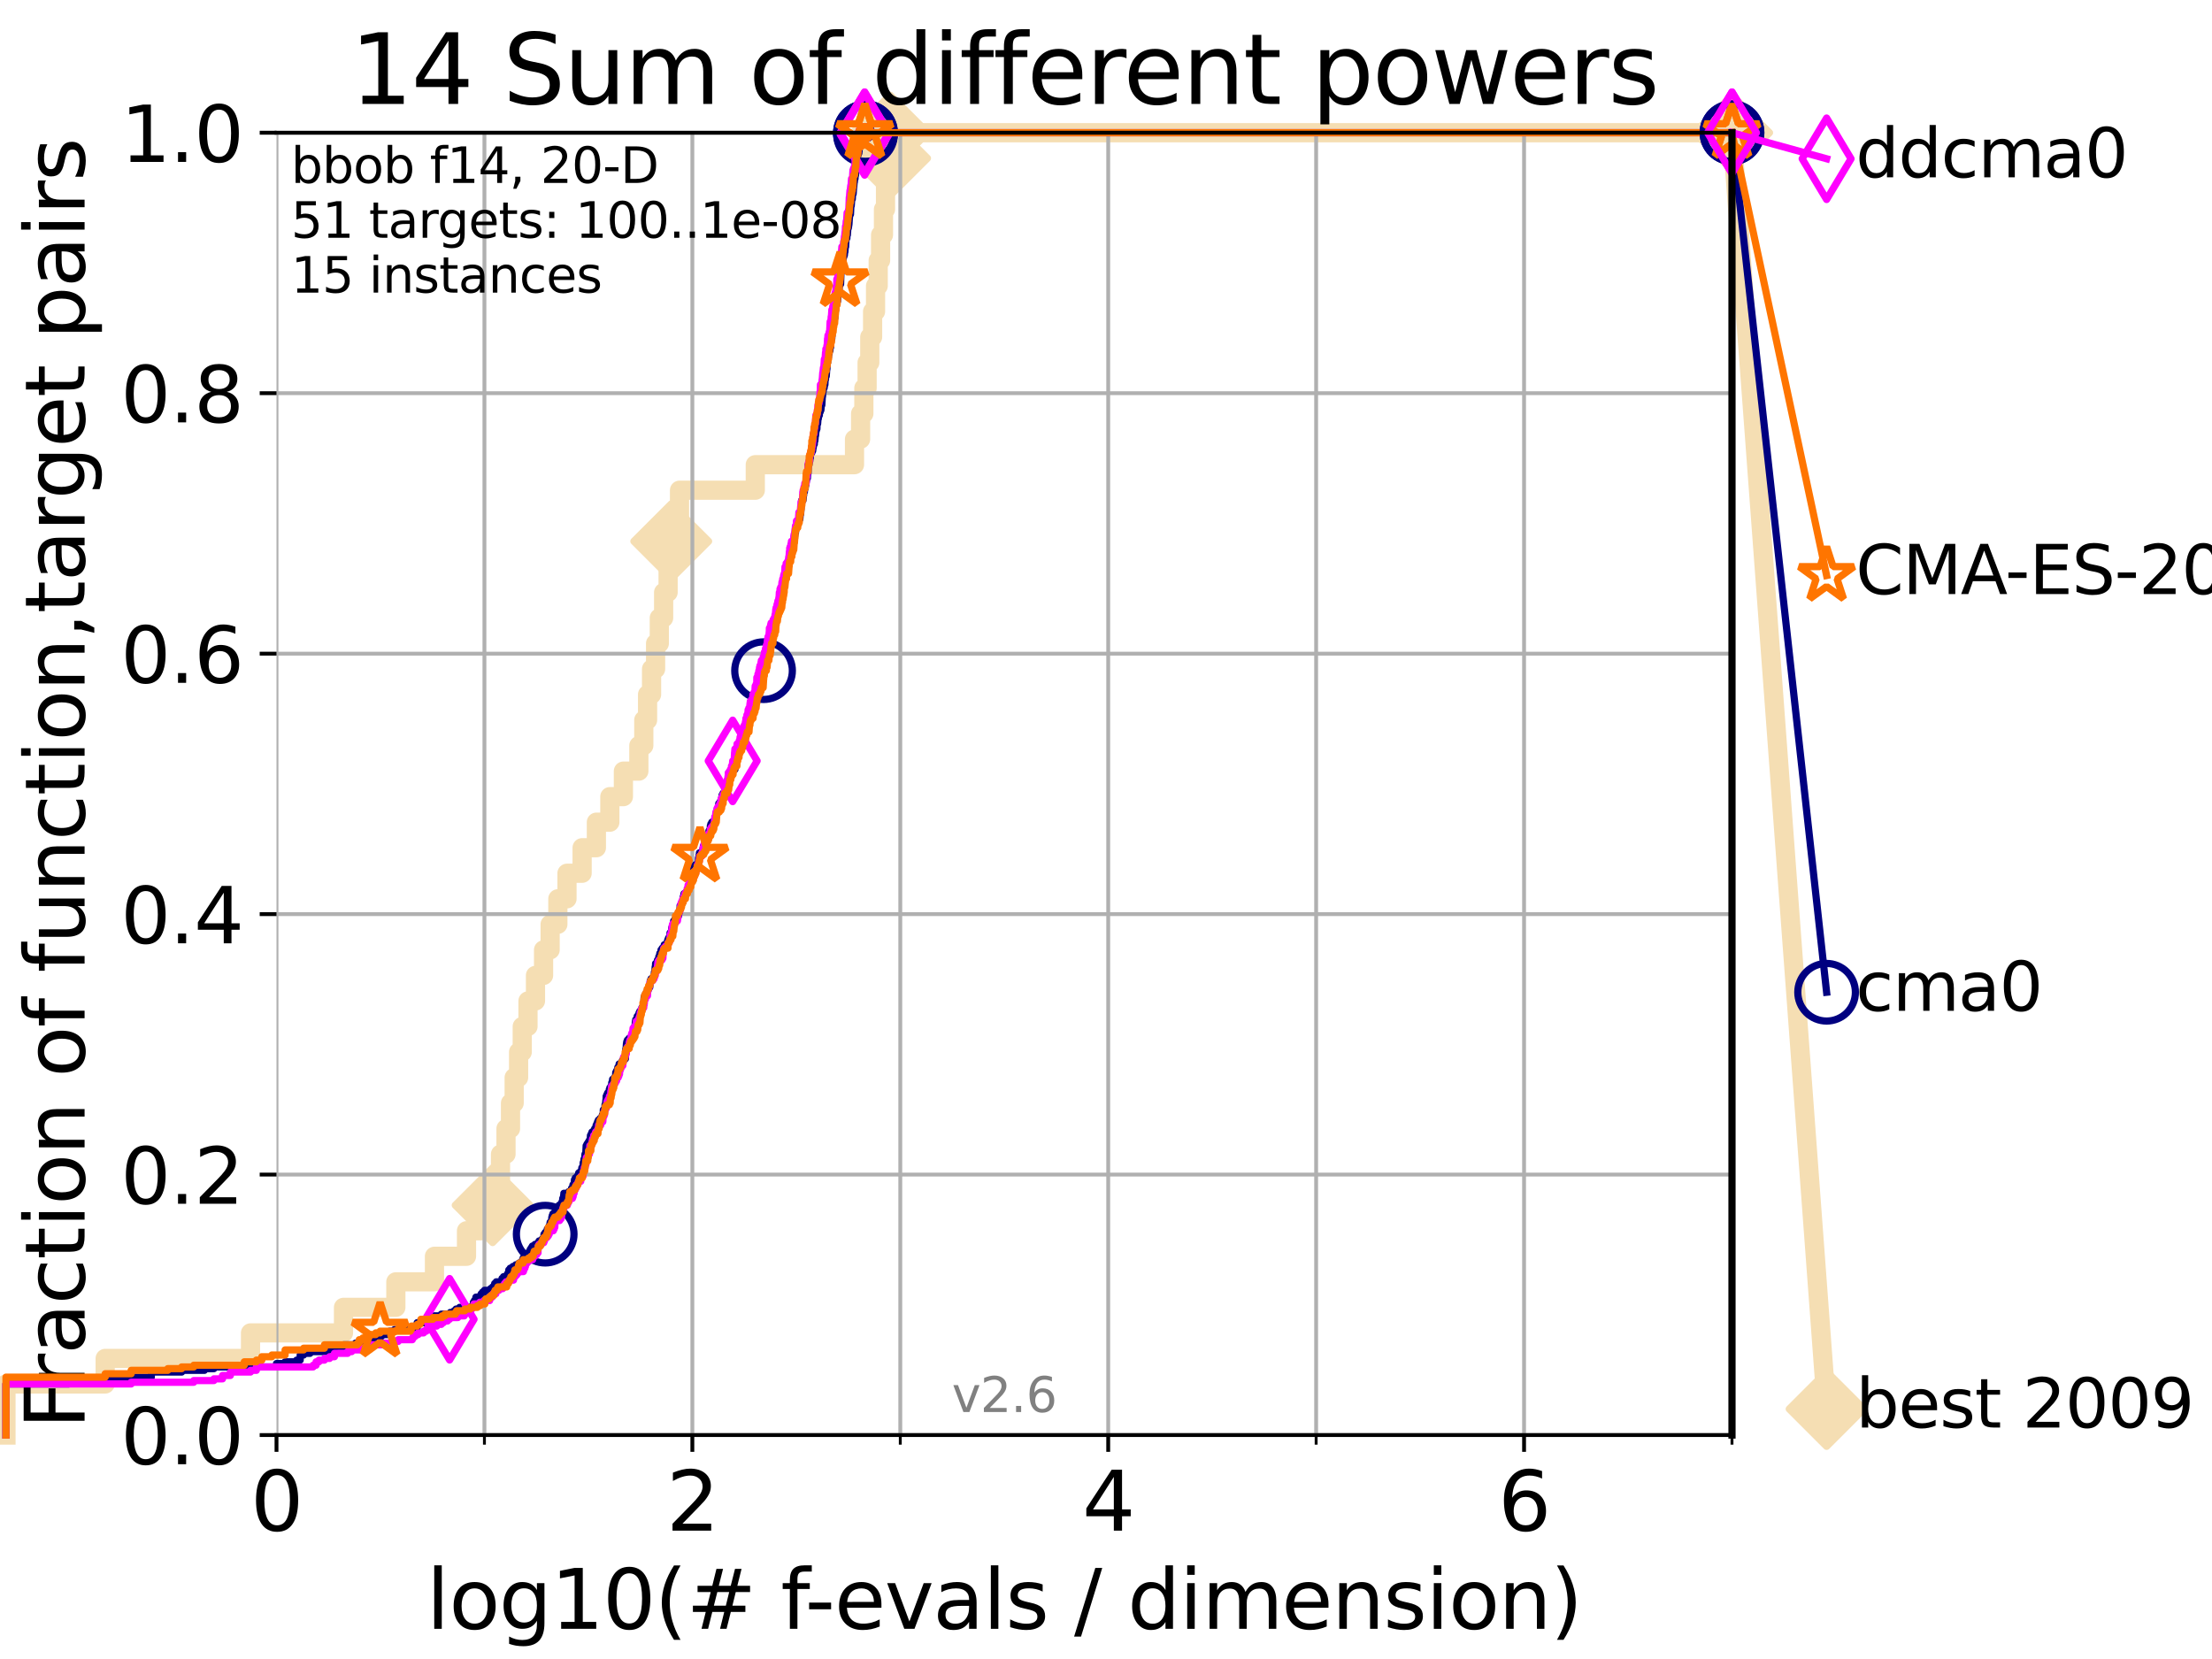 <?xml version="1.0" encoding="utf-8" standalone="no"?>
<!DOCTYPE svg PUBLIC "-//W3C//DTD SVG 1.1//EN"
  "http://www.w3.org/Graphics/SVG/1.1/DTD/svg11.dtd">
<svg xmlns:xlink="http://www.w3.org/1999/xlink" width="460.8pt" height="345.6pt" viewBox="0 0 460.8 345.6" xmlns="http://www.w3.org/2000/svg" version="1.1">
 <defs>
  <style type="text/css">*{stroke-linejoin: round; stroke-linecap: butt}</style>
 </defs>
 <g id="figure_1">
  <g id="patch_1">
   <path d="M 0 345.6 
L 460.8 345.6 
L 460.8 0 
L 0 0 
z
" style="fill: #ffffff"/>
  </g>
  <g id="axes_1">
   <g id="patch_2">
    <path d="M 57.6 298.944 
L 360.806 298.944 
L 360.806 27.648 
L 57.6 27.648 
z
" style="fill: #ffffff"/>
   </g>
   <g id="line2d_1">
    <path d="M 1.246 298.944 
L 1.246 288.305 
L 21.912 288.305 
L 21.912 282.985 
L 52.188 282.985 
L 52.188 277.666 
L 71.557 277.666 
L 71.557 272.346 
L 82.464 272.346 
L 82.464 267.027 
L 90.505 267.027 
L 90.505 261.707 
L 97.182 261.707 
L 97.182 256.388 
L 100.245 256.388 
L 100.245 251.068 
L 102.622 251.068 
L 102.622 245.749 
L 104.266 245.749 
L 104.266 240.429 
L 105.411 240.429 
L 105.411 235.11 
L 106.35 235.11 
L 106.35 229.79 
L 107.11 229.79 
L 107.11 224.471 
L 108.034 224.471 
L 108.034 219.151 
L 108.792 219.151 
L 108.792 213.832 
L 109.99 213.832 
L 109.99 208.512 
L 111.55 208.512 
L 111.55 203.192 
L 113.235 203.192 
L 113.235 197.873 
L 114.602 197.873 
L 114.602 192.553 
L 116.212 192.553 
L 116.212 187.234 
L 118.114 187.234 
L 118.114 181.914 
L 121.266 181.914 
L 121.266 176.595 
L 124.238 176.595 
L 124.238 171.275 
L 127.041 171.275 
L 127.041 165.956 
L 129.866 165.956 
L 129.866 160.636 
L 133.086 160.636 
L 133.086 155.317 
L 134.113 155.317 
L 134.113 149.997 
L 134.901 149.997 
L 134.901 144.678 
L 135.732 144.678 
L 135.732 139.358 
L 136.57 139.358 
L 136.57 134.039 
L 137.345 134.039 
L 137.345 128.719 
L 138.246 128.719 
L 138.246 123.4 
L 139.179 123.4 
L 139.179 118.08 
L 139.832 118.08 
L 139.832 112.76 
L 140.589 112.76 
L 140.589 107.441 
L 141.557 107.441 
L 141.557 102.121 
L 157.34 102.121 
L 157.34 96.802 
L 178.008 96.802 
L 178.008 91.482 
L 179.279 91.482 
L 179.279 86.163 
L 179.957 86.163 
L 179.957 80.843 
L 180.635 80.843 
L 180.635 75.524 
L 181.191 75.524 
L 181.191 70.204 
L 181.778 70.204 
L 181.778 64.885 
L 182.393 64.885 
L 182.393 59.565 
L 182.945 59.565 
L 182.945 54.246 
L 183.444 54.246 
L 183.444 48.926 
L 184.044 48.926 
L 184.044 43.607 
L 184.466 43.607 
L 184.466 38.287 
L 184.951 38.287 
L 184.951 32.968 
L 185.427 32.968 
L 185.427 27.648 
L 360.806 27.648 
" style="fill: none; stroke: #f5deb3; stroke-width: 4; stroke-linecap: square"/>
   </g>
   <g id="line2d_2">
    <defs>
     <path id="m5c64dc71cc" d="M -0 7.778 
L 7.778 0 
L 0 -7.778 
L -7.778 -0 
z
" style="stroke: #f5deb3; stroke-width: 1.5; stroke-linejoin: miter"/>
    </defs>
    <g>
     <use xlink:href="#m5c64dc71cc" x="102.622" y="251.068" style="fill: #f5deb3; stroke: #f5deb3; stroke-width: 1.5; stroke-linejoin: miter"/>
     <use xlink:href="#m5c64dc71cc" x="139.832" y="112.76" style="fill: #f5deb3; stroke: #f5deb3; stroke-width: 1.5; stroke-linejoin: miter"/>
     <use xlink:href="#m5c64dc71cc" x="185.427" y="32.968" style="fill: #f5deb3; stroke: #f5deb3; stroke-width: 1.5; stroke-linejoin: miter"/>
     <use xlink:href="#m5c64dc71cc" x="185.427" y="27.648" style="fill: #f5deb3; stroke: #f5deb3; stroke-width: 1.5; stroke-linejoin: miter"/>
     <use xlink:href="#m5c64dc71cc" x="185.427" y="27.648" style="fill: #f5deb3; stroke: #f5deb3; stroke-width: 1.5; stroke-linejoin: miter"/>
     <use xlink:href="#m5c64dc71cc" x="360.806" y="27.648" style="fill: #f5deb3; stroke: #f5deb3; stroke-width: 1.5; stroke-linejoin: miter"/>
    </g>
   </g>
   <g id="line2d_3">
    <path style="fill: none; stroke: #f5deb3; stroke-width: 4; stroke-linecap: square"/>
    <g/>
   </g>
   <g id="line2d_4">
    <path d="M 360.806 27.648 
L 380.515 293.518 
" style="fill: none; stroke: #f5deb3; stroke-width: 4; stroke-linecap: square"/>
    <g>
     <use xlink:href="#m5c64dc71cc" x="360.806" y="27.648" style="fill: #f5deb3; stroke: #f5deb3; stroke-width: 1.5; stroke-linejoin: miter"/>
     <use xlink:href="#m5c64dc71cc" x="380.515" y="293.518" style="fill: #f5deb3; stroke: #f5deb3; stroke-width: 1.5; stroke-linejoin: miter"/>
    </g>
   </g>
   <g id="matplotlib.axis_1">
    <g id="xtick_1">
     <g id="line2d_5">
      <path d="M 57.6 298.944 
L 57.6 27.648 
" clip-path="url(#pa4746e2796)" style="fill: none; stroke: #b0b0b0; stroke-width: 0.8; stroke-linecap: square"/>
     </g>
     <g id="line2d_6">
      <defs>
       <path id="med9c3aea3c" d="M 0 0 
L 0 3.5 
" style="stroke: #000000; stroke-width: 0.8"/>
      </defs>
      <g>
       <use xlink:href="#med9c3aea3c" x="57.6" y="298.944" style="stroke: #000000; stroke-width: 0.8"/>
      </g>
     </g>
     <g id="text_1">
      <!-- 0 -->
      <g transform="translate(52.192 318.861)scale(0.17 -0.17)">
       <defs>
        <path id="DejaVuSans-30" d="M 2034 4250 
Q 1547 4250 1301 3770 
Q 1056 3291 1056 2328 
Q 1056 1369 1301 889 
Q 1547 409 2034 409 
Q 2525 409 2770 889 
Q 3016 1369 3016 2328 
Q 3016 3291 2770 3770 
Q 2525 4250 2034 4250 
z
M 2034 4750 
Q 2819 4750 3233 4129 
Q 3647 3509 3647 2328 
Q 3647 1150 3233 529 
Q 2819 -91 2034 -91 
Q 1250 -91 836 529 
Q 422 1150 422 2328 
Q 422 3509 836 4129 
Q 1250 4750 2034 4750 
z
" transform="scale(0.016)"/>
       </defs>
       <use xlink:href="#DejaVuSans-30"/>
      </g>
     </g>
    </g>
    <g id="xtick_2">
     <g id="line2d_7">
      <path d="M 144.23 298.944 
L 144.23 27.648 
" clip-path="url(#pa4746e2796)" style="fill: none; stroke: #b0b0b0; stroke-width: 0.8; stroke-linecap: square"/>
     </g>
     <g id="line2d_8">
      <g>
       <use xlink:href="#med9c3aea3c" x="144.23" y="298.944" style="stroke: #000000; stroke-width: 0.8"/>
      </g>
     </g>
     <g id="text_2">
      <!-- 2 -->
      <g transform="translate(138.822 318.861)scale(0.17 -0.17)">
       <defs>
        <path id="DejaVuSans-32" d="M 1228 531 
L 3431 531 
L 3431 0 
L 469 0 
L 469 531 
Q 828 903 1448 1529 
Q 2069 2156 2228 2338 
Q 2531 2678 2651 2914 
Q 2772 3150 2772 3378 
Q 2772 3750 2511 3984 
Q 2250 4219 1831 4219 
Q 1534 4219 1204 4116 
Q 875 4013 500 3803 
L 500 4441 
Q 881 4594 1212 4672 
Q 1544 4750 1819 4750 
Q 2544 4750 2975 4387 
Q 3406 4025 3406 3419 
Q 3406 3131 3298 2873 
Q 3191 2616 2906 2266 
Q 2828 2175 2409 1742 
Q 1991 1309 1228 531 
z
" transform="scale(0.016)"/>
       </defs>
       <use xlink:href="#DejaVuSans-32"/>
      </g>
     </g>
    </g>
    <g id="xtick_3">
     <g id="line2d_9">
      <path d="M 230.861 298.944 
L 230.861 27.648 
" clip-path="url(#pa4746e2796)" style="fill: none; stroke: #b0b0b0; stroke-width: 0.8; stroke-linecap: square"/>
     </g>
     <g id="line2d_10">
      <g>
       <use xlink:href="#med9c3aea3c" x="230.861" y="298.944" style="stroke: #000000; stroke-width: 0.8"/>
      </g>
     </g>
     <g id="text_3">
      <!-- 4 -->
      <g transform="translate(225.453 318.861)scale(0.17 -0.17)">
       <defs>
        <path id="DejaVuSans-34" d="M 2419 4116 
L 825 1625 
L 2419 1625 
L 2419 4116 
z
M 2253 4666 
L 3047 4666 
L 3047 1625 
L 3713 1625 
L 3713 1100 
L 3047 1100 
L 3047 0 
L 2419 0 
L 2419 1100 
L 313 1100 
L 313 1709 
L 2253 4666 
z
" transform="scale(0.016)"/>
       </defs>
       <use xlink:href="#DejaVuSans-34"/>
      </g>
     </g>
    </g>
    <g id="xtick_4">
     <g id="line2d_11">
      <path d="M 317.491 298.944 
L 317.491 27.648 
" clip-path="url(#pa4746e2796)" style="fill: none; stroke: #b0b0b0; stroke-width: 0.8; stroke-linecap: square"/>
     </g>
     <g id="line2d_12">
      <g>
       <use xlink:href="#med9c3aea3c" x="317.491" y="298.944" style="stroke: #000000; stroke-width: 0.8"/>
      </g>
     </g>
     <g id="text_4">
      <!-- 6 -->
      <g transform="translate(312.083 318.861)scale(0.17 -0.17)">
       <defs>
        <path id="DejaVuSans-36" d="M 2113 2584 
Q 1688 2584 1439 2293 
Q 1191 2003 1191 1497 
Q 1191 994 1439 701 
Q 1688 409 2113 409 
Q 2538 409 2786 701 
Q 3034 994 3034 1497 
Q 3034 2003 2786 2293 
Q 2538 2584 2113 2584 
z
M 3366 4563 
L 3366 3988 
Q 3128 4100 2886 4159 
Q 2644 4219 2406 4219 
Q 1781 4219 1451 3797 
Q 1122 3375 1075 2522 
Q 1259 2794 1537 2939 
Q 1816 3084 2150 3084 
Q 2853 3084 3261 2657 
Q 3669 2231 3669 1497 
Q 3669 778 3244 343 
Q 2819 -91 2113 -91 
Q 1303 -91 875 529 
Q 447 1150 447 2328 
Q 447 3434 972 4092 
Q 1497 4750 2381 4750 
Q 2619 4750 2861 4703 
Q 3103 4656 3366 4563 
z
" transform="scale(0.016)"/>
       </defs>
       <use xlink:href="#DejaVuSans-36"/>
      </g>
     </g>
    </g>
    <g id="xtick_5">
     <g id="line2d_13">
      <path d="M 100.915 298.944 
L 100.915 27.648 
" clip-path="url(#pa4746e2796)" style="fill: none; stroke: #b0b0b0; stroke-width: 0.8; stroke-linecap: square"/>
     </g>
     <g id="line2d_14">
      <defs>
       <path id="m7e90d333be" d="M 0 0 
L 0 2 
" style="stroke: #000000; stroke-width: 0.6"/>
      </defs>
      <g>
       <use xlink:href="#m7e90d333be" x="100.915" y="298.944" style="stroke: #000000; stroke-width: 0.6"/>
      </g>
     </g>
    </g>
    <g id="xtick_6">
     <g id="line2d_15">
      <path d="M 187.546 298.944 
L 187.546 27.648 
" clip-path="url(#pa4746e2796)" style="fill: none; stroke: #b0b0b0; stroke-width: 0.8; stroke-linecap: square"/>
     </g>
     <g id="line2d_16">
      <g>
       <use xlink:href="#m7e90d333be" x="187.546" y="298.944" style="stroke: #000000; stroke-width: 0.6"/>
      </g>
     </g>
    </g>
    <g id="xtick_7">
     <g id="line2d_17">
      <path d="M 274.176 298.944 
L 274.176 27.648 
" clip-path="url(#pa4746e2796)" style="fill: none; stroke: #b0b0b0; stroke-width: 0.8; stroke-linecap: square"/>
     </g>
     <g id="line2d_18">
      <g>
       <use xlink:href="#m7e90d333be" x="274.176" y="298.944" style="stroke: #000000; stroke-width: 0.6"/>
      </g>
     </g>
    </g>
    <g id="xtick_8">
     <g id="line2d_19">
      <path d="M 360.806 298.944 
L 360.806 27.648 
" clip-path="url(#pa4746e2796)" style="fill: none; stroke: #b0b0b0; stroke-width: 0.8; stroke-linecap: square"/>
     </g>
     <g id="line2d_20">
      <g>
       <use xlink:href="#m7e90d333be" x="360.806" y="298.944" style="stroke: #000000; stroke-width: 0.6"/>
      </g>
     </g>
    </g>
    <g id="text_5">
     <!-- log10(# f-evals / dimension) -->
     <g transform="translate(88.823 339.314)scale(0.17 -0.17)">
      <defs>
       <path id="DejaVuSans-6c" d="M 603 4863 
L 1178 4863 
L 1178 0 
L 603 0 
L 603 4863 
z
" transform="scale(0.016)"/>
       <path id="DejaVuSans-6f" d="M 1959 3097 
Q 1497 3097 1228 2736 
Q 959 2375 959 1747 
Q 959 1119 1226 758 
Q 1494 397 1959 397 
Q 2419 397 2687 759 
Q 2956 1122 2956 1747 
Q 2956 2369 2687 2733 
Q 2419 3097 1959 3097 
z
M 1959 3584 
Q 2709 3584 3137 3096 
Q 3566 2609 3566 1747 
Q 3566 888 3137 398 
Q 2709 -91 1959 -91 
Q 1206 -91 779 398 
Q 353 888 353 1747 
Q 353 2609 779 3096 
Q 1206 3584 1959 3584 
z
" transform="scale(0.016)"/>
       <path id="DejaVuSans-67" d="M 2906 1791 
Q 2906 2416 2648 2759 
Q 2391 3103 1925 3103 
Q 1463 3103 1205 2759 
Q 947 2416 947 1791 
Q 947 1169 1205 825 
Q 1463 481 1925 481 
Q 2391 481 2648 825 
Q 2906 1169 2906 1791 
z
M 3481 434 
Q 3481 -459 3084 -895 
Q 2688 -1331 1869 -1331 
Q 1566 -1331 1297 -1286 
Q 1028 -1241 775 -1147 
L 775 -588 
Q 1028 -725 1275 -790 
Q 1522 -856 1778 -856 
Q 2344 -856 2625 -561 
Q 2906 -266 2906 331 
L 2906 616 
Q 2728 306 2450 153 
Q 2172 0 1784 0 
Q 1141 0 747 490 
Q 353 981 353 1791 
Q 353 2603 747 3093 
Q 1141 3584 1784 3584 
Q 2172 3584 2450 3431 
Q 2728 3278 2906 2969 
L 2906 3500 
L 3481 3500 
L 3481 434 
z
" transform="scale(0.016)"/>
       <path id="DejaVuSans-31" d="M 794 531 
L 1825 531 
L 1825 4091 
L 703 3866 
L 703 4441 
L 1819 4666 
L 2450 4666 
L 2450 531 
L 3481 531 
L 3481 0 
L 794 0 
L 794 531 
z
" transform="scale(0.016)"/>
       <path id="DejaVuSans-28" d="M 1984 4856 
Q 1566 4138 1362 3434 
Q 1159 2731 1159 2009 
Q 1159 1288 1364 580 
Q 1569 -128 1984 -844 
L 1484 -844 
Q 1016 -109 783 600 
Q 550 1309 550 2009 
Q 550 2706 781 3412 
Q 1013 4119 1484 4856 
L 1984 4856 
z
" transform="scale(0.016)"/>
       <path id="DejaVuSans-23" d="M 3272 2816 
L 2363 2816 
L 2100 1772 
L 3016 1772 
L 3272 2816 
z
M 2803 4594 
L 2478 3297 
L 3391 3297 
L 3719 4594 
L 4219 4594 
L 3897 3297 
L 4872 3297 
L 4872 2816 
L 3775 2816 
L 3519 1772 
L 4513 1772 
L 4513 1294 
L 3397 1294 
L 3072 0 
L 2572 0 
L 2894 1294 
L 1978 1294 
L 1656 0 
L 1153 0 
L 1478 1294 
L 494 1294 
L 494 1772 
L 1594 1772 
L 1856 2816 
L 850 2816 
L 850 3297 
L 1978 3297 
L 2297 4594 
L 2803 4594 
z
" transform="scale(0.016)"/>
       <path id="DejaVuSans-20" transform="scale(0.016)"/>
       <path id="DejaVuSans-66" d="M 2375 4863 
L 2375 4384 
L 1825 4384 
Q 1516 4384 1395 4259 
Q 1275 4134 1275 3809 
L 1275 3500 
L 2222 3500 
L 2222 3053 
L 1275 3053 
L 1275 0 
L 697 0 
L 697 3053 
L 147 3053 
L 147 3500 
L 697 3500 
L 697 3744 
Q 697 4328 969 4595 
Q 1241 4863 1831 4863 
L 2375 4863 
z
" transform="scale(0.016)"/>
       <path id="DejaVuSans-2d" d="M 313 2009 
L 1997 2009 
L 1997 1497 
L 313 1497 
L 313 2009 
z
" transform="scale(0.016)"/>
       <path id="DejaVuSans-65" d="M 3597 1894 
L 3597 1613 
L 953 1613 
Q 991 1019 1311 708 
Q 1631 397 2203 397 
Q 2534 397 2845 478 
Q 3156 559 3463 722 
L 3463 178 
Q 3153 47 2828 -22 
Q 2503 -91 2169 -91 
Q 1331 -91 842 396 
Q 353 884 353 1716 
Q 353 2575 817 3079 
Q 1281 3584 2069 3584 
Q 2775 3584 3186 3129 
Q 3597 2675 3597 1894 
z
M 3022 2063 
Q 3016 2534 2758 2815 
Q 2500 3097 2075 3097 
Q 1594 3097 1305 2825 
Q 1016 2553 972 2059 
L 3022 2063 
z
" transform="scale(0.016)"/>
       <path id="DejaVuSans-76" d="M 191 3500 
L 800 3500 
L 1894 563 
L 2988 3500 
L 3597 3500 
L 2284 0 
L 1503 0 
L 191 3500 
z
" transform="scale(0.016)"/>
       <path id="DejaVuSans-61" d="M 2194 1759 
Q 1497 1759 1228 1600 
Q 959 1441 959 1056 
Q 959 750 1161 570 
Q 1363 391 1709 391 
Q 2188 391 2477 730 
Q 2766 1069 2766 1631 
L 2766 1759 
L 2194 1759 
z
M 3341 1997 
L 3341 0 
L 2766 0 
L 2766 531 
Q 2569 213 2275 61 
Q 1981 -91 1556 -91 
Q 1019 -91 701 211 
Q 384 513 384 1019 
Q 384 1609 779 1909 
Q 1175 2209 1959 2209 
L 2766 2209 
L 2766 2266 
Q 2766 2663 2505 2880 
Q 2244 3097 1772 3097 
Q 1472 3097 1187 3025 
Q 903 2953 641 2809 
L 641 3341 
Q 956 3463 1253 3523 
Q 1550 3584 1831 3584 
Q 2591 3584 2966 3190 
Q 3341 2797 3341 1997 
z
" transform="scale(0.016)"/>
       <path id="DejaVuSans-73" d="M 2834 3397 
L 2834 2853 
Q 2591 2978 2328 3040 
Q 2066 3103 1784 3103 
Q 1356 3103 1142 2972 
Q 928 2841 928 2578 
Q 928 2378 1081 2264 
Q 1234 2150 1697 2047 
L 1894 2003 
Q 2506 1872 2764 1633 
Q 3022 1394 3022 966 
Q 3022 478 2636 193 
Q 2250 -91 1575 -91 
Q 1294 -91 989 -36 
Q 684 19 347 128 
L 347 722 
Q 666 556 975 473 
Q 1284 391 1588 391 
Q 1994 391 2212 530 
Q 2431 669 2431 922 
Q 2431 1156 2273 1281 
Q 2116 1406 1581 1522 
L 1381 1569 
Q 847 1681 609 1914 
Q 372 2147 372 2553 
Q 372 3047 722 3315 
Q 1072 3584 1716 3584 
Q 2034 3584 2315 3537 
Q 2597 3491 2834 3397 
z
" transform="scale(0.016)"/>
       <path id="DejaVuSans-2f" d="M 1625 4666 
L 2156 4666 
L 531 -594 
L 0 -594 
L 1625 4666 
z
" transform="scale(0.016)"/>
       <path id="DejaVuSans-64" d="M 2906 2969 
L 2906 4863 
L 3481 4863 
L 3481 0 
L 2906 0 
L 2906 525 
Q 2725 213 2448 61 
Q 2172 -91 1784 -91 
Q 1150 -91 751 415 
Q 353 922 353 1747 
Q 353 2572 751 3078 
Q 1150 3584 1784 3584 
Q 2172 3584 2448 3432 
Q 2725 3281 2906 2969 
z
M 947 1747 
Q 947 1113 1208 752 
Q 1469 391 1925 391 
Q 2381 391 2643 752 
Q 2906 1113 2906 1747 
Q 2906 2381 2643 2742 
Q 2381 3103 1925 3103 
Q 1469 3103 1208 2742 
Q 947 2381 947 1747 
z
" transform="scale(0.016)"/>
       <path id="DejaVuSans-69" d="M 603 3500 
L 1178 3500 
L 1178 0 
L 603 0 
L 603 3500 
z
M 603 4863 
L 1178 4863 
L 1178 4134 
L 603 4134 
L 603 4863 
z
" transform="scale(0.016)"/>
       <path id="DejaVuSans-6d" d="M 3328 2828 
Q 3544 3216 3844 3400 
Q 4144 3584 4550 3584 
Q 5097 3584 5394 3201 
Q 5691 2819 5691 2113 
L 5691 0 
L 5113 0 
L 5113 2094 
Q 5113 2597 4934 2840 
Q 4756 3084 4391 3084 
Q 3944 3084 3684 2787 
Q 3425 2491 3425 1978 
L 3425 0 
L 2847 0 
L 2847 2094 
Q 2847 2600 2669 2842 
Q 2491 3084 2119 3084 
Q 1678 3084 1418 2786 
Q 1159 2488 1159 1978 
L 1159 0 
L 581 0 
L 581 3500 
L 1159 3500 
L 1159 2956 
Q 1356 3278 1631 3431 
Q 1906 3584 2284 3584 
Q 2666 3584 2933 3390 
Q 3200 3197 3328 2828 
z
" transform="scale(0.016)"/>
       <path id="DejaVuSans-6e" d="M 3513 2113 
L 3513 0 
L 2938 0 
L 2938 2094 
Q 2938 2591 2744 2837 
Q 2550 3084 2163 3084 
Q 1697 3084 1428 2787 
Q 1159 2491 1159 1978 
L 1159 0 
L 581 0 
L 581 3500 
L 1159 3500 
L 1159 2956 
Q 1366 3272 1645 3428 
Q 1925 3584 2291 3584 
Q 2894 3584 3203 3211 
Q 3513 2838 3513 2113 
z
" transform="scale(0.016)"/>
       <path id="DejaVuSans-29" d="M 513 4856 
L 1013 4856 
Q 1481 4119 1714 3412 
Q 1947 2706 1947 2009 
Q 1947 1309 1714 600 
Q 1481 -109 1013 -844 
L 513 -844 
Q 928 -128 1133 580 
Q 1338 1288 1338 2009 
Q 1338 2731 1133 3434 
Q 928 4138 513 4856 
z
" transform="scale(0.016)"/>
      </defs>
      <use xlink:href="#DejaVuSans-6c"/>
      <use xlink:href="#DejaVuSans-6f" x="27.783"/>
      <use xlink:href="#DejaVuSans-67" x="88.965"/>
      <use xlink:href="#DejaVuSans-31" x="152.441"/>
      <use xlink:href="#DejaVuSans-30" x="216.064"/>
      <use xlink:href="#DejaVuSans-28" x="279.688"/>
      <use xlink:href="#DejaVuSans-23" x="318.701"/>
      <use xlink:href="#DejaVuSans-20" x="402.49"/>
      <use xlink:href="#DejaVuSans-66" x="434.277"/>
      <use xlink:href="#DejaVuSans-2d" x="463.982"/>
      <use xlink:href="#DejaVuSans-65" x="500.066"/>
      <use xlink:href="#DejaVuSans-76" x="561.59"/>
      <use xlink:href="#DejaVuSans-61" x="620.77"/>
      <use xlink:href="#DejaVuSans-6c" x="682.049"/>
      <use xlink:href="#DejaVuSans-73" x="709.832"/>
      <use xlink:href="#DejaVuSans-20" x="761.932"/>
      <use xlink:href="#DejaVuSans-2f" x="793.719"/>
      <use xlink:href="#DejaVuSans-20" x="827.41"/>
      <use xlink:href="#DejaVuSans-64" x="859.197"/>
      <use xlink:href="#DejaVuSans-69" x="922.674"/>
      <use xlink:href="#DejaVuSans-6d" x="950.457"/>
      <use xlink:href="#DejaVuSans-65" x="1047.869"/>
      <use xlink:href="#DejaVuSans-6e" x="1109.393"/>
      <use xlink:href="#DejaVuSans-73" x="1172.771"/>
      <use xlink:href="#DejaVuSans-69" x="1224.871"/>
      <use xlink:href="#DejaVuSans-6f" x="1252.654"/>
      <use xlink:href="#DejaVuSans-6e" x="1313.836"/>
      <use xlink:href="#DejaVuSans-29" x="1377.215"/>
     </g>
    </g>
   </g>
   <g id="matplotlib.axis_2">
    <g id="ytick_1">
     <g id="line2d_21">
      <path d="M 57.6 298.944 
L 360.806 298.944 
" clip-path="url(#pa4746e2796)" style="fill: none; stroke: #b0b0b0; stroke-width: 0.8; stroke-linecap: square"/>
     </g>
     <g id="line2d_22">
      <defs>
       <path id="m840d6dcb00" d="M 0 0 
L -3.5 0 
" style="stroke: #000000; stroke-width: 0.8"/>
      </defs>
      <g>
       <use xlink:href="#m840d6dcb00" x="57.6" y="298.944" style="stroke: #000000; stroke-width: 0.8"/>
      </g>
     </g>
     <g id="text_6">
      <!-- 0.0 -->
      <g transform="translate(25.155 305.023)scale(0.16 -0.16)">
       <defs>
        <path id="DejaVuSans-2e" d="M 684 794 
L 1344 794 
L 1344 0 
L 684 0 
L 684 794 
z
" transform="scale(0.016)"/>
       </defs>
       <use xlink:href="#DejaVuSans-30"/>
       <use xlink:href="#DejaVuSans-2e" x="63.623"/>
       <use xlink:href="#DejaVuSans-30" x="95.41"/>
      </g>
     </g>
    </g>
    <g id="ytick_2">
     <g id="line2d_23">
      <path d="M 57.6 244.685 
L 360.806 244.685 
" clip-path="url(#pa4746e2796)" style="fill: none; stroke: #b0b0b0; stroke-width: 0.8; stroke-linecap: square"/>
     </g>
     <g id="line2d_24">
      <g>
       <use xlink:href="#m840d6dcb00" x="57.6" y="244.685" style="stroke: #000000; stroke-width: 0.8"/>
      </g>
     </g>
     <g id="text_7">
      <!-- 0.2 -->
      <g transform="translate(25.155 250.764)scale(0.16 -0.16)">
       <use xlink:href="#DejaVuSans-30"/>
       <use xlink:href="#DejaVuSans-2e" x="63.623"/>
       <use xlink:href="#DejaVuSans-32" x="95.41"/>
      </g>
     </g>
    </g>
    <g id="ytick_3">
     <g id="line2d_25">
      <path d="M 57.6 190.426 
L 360.806 190.426 
" clip-path="url(#pa4746e2796)" style="fill: none; stroke: #b0b0b0; stroke-width: 0.8; stroke-linecap: square"/>
     </g>
     <g id="line2d_26">
      <g>
       <use xlink:href="#m840d6dcb00" x="57.6" y="190.426" style="stroke: #000000; stroke-width: 0.8"/>
      </g>
     </g>
     <g id="text_8">
      <!-- 0.4 -->
      <g transform="translate(25.155 196.504)scale(0.16 -0.16)">
       <use xlink:href="#DejaVuSans-30"/>
       <use xlink:href="#DejaVuSans-2e" x="63.623"/>
       <use xlink:href="#DejaVuSans-34" x="95.41"/>
      </g>
     </g>
    </g>
    <g id="ytick_4">
     <g id="line2d_27">
      <path d="M 57.6 136.166 
L 360.806 136.166 
" clip-path="url(#pa4746e2796)" style="fill: none; stroke: #b0b0b0; stroke-width: 0.8; stroke-linecap: square"/>
     </g>
     <g id="line2d_28">
      <g>
       <use xlink:href="#m840d6dcb00" x="57.6" y="136.166" style="stroke: #000000; stroke-width: 0.8"/>
      </g>
     </g>
     <g id="text_9">
      <!-- 0.6 -->
      <g transform="translate(25.155 142.245)scale(0.16 -0.16)">
       <use xlink:href="#DejaVuSans-30"/>
       <use xlink:href="#DejaVuSans-2e" x="63.623"/>
       <use xlink:href="#DejaVuSans-36" x="95.41"/>
      </g>
     </g>
    </g>
    <g id="ytick_5">
     <g id="line2d_29">
      <path d="M 57.6 81.907 
L 360.806 81.907 
" clip-path="url(#pa4746e2796)" style="fill: none; stroke: #b0b0b0; stroke-width: 0.8; stroke-linecap: square"/>
     </g>
     <g id="line2d_30">
      <g>
       <use xlink:href="#m840d6dcb00" x="57.6" y="81.907" style="stroke: #000000; stroke-width: 0.8"/>
      </g>
     </g>
     <g id="text_10">
      <!-- 0.8 -->
      <g transform="translate(25.155 87.986)scale(0.16 -0.16)">
       <defs>
        <path id="DejaVuSans-38" d="M 2034 2216 
Q 1584 2216 1326 1975 
Q 1069 1734 1069 1313 
Q 1069 891 1326 650 
Q 1584 409 2034 409 
Q 2484 409 2743 651 
Q 3003 894 3003 1313 
Q 3003 1734 2745 1975 
Q 2488 2216 2034 2216 
z
M 1403 2484 
Q 997 2584 770 2862 
Q 544 3141 544 3541 
Q 544 4100 942 4425 
Q 1341 4750 2034 4750 
Q 2731 4750 3128 4425 
Q 3525 4100 3525 3541 
Q 3525 3141 3298 2862 
Q 3072 2584 2669 2484 
Q 3125 2378 3379 2068 
Q 3634 1759 3634 1313 
Q 3634 634 3220 271 
Q 2806 -91 2034 -91 
Q 1263 -91 848 271 
Q 434 634 434 1313 
Q 434 1759 690 2068 
Q 947 2378 1403 2484 
z
M 1172 3481 
Q 1172 3119 1398 2916 
Q 1625 2713 2034 2713 
Q 2441 2713 2670 2916 
Q 2900 3119 2900 3481 
Q 2900 3844 2670 4047 
Q 2441 4250 2034 4250 
Q 1625 4250 1398 4047 
Q 1172 3844 1172 3481 
z
" transform="scale(0.016)"/>
       </defs>
       <use xlink:href="#DejaVuSans-30"/>
       <use xlink:href="#DejaVuSans-2e" x="63.623"/>
       <use xlink:href="#DejaVuSans-38" x="95.41"/>
      </g>
     </g>
    </g>
    <g id="ytick_6">
     <g id="line2d_31">
      <path d="M 57.6 27.648 
L 360.806 27.648 
" clip-path="url(#pa4746e2796)" style="fill: none; stroke: #b0b0b0; stroke-width: 0.8; stroke-linecap: square"/>
     </g>
     <g id="line2d_32">
      <g>
       <use xlink:href="#m840d6dcb00" x="57.6" y="27.648" style="stroke: #000000; stroke-width: 0.8"/>
      </g>
     </g>
     <g id="text_11">
      <!-- 1.0 -->
      <g transform="translate(25.155 33.727)scale(0.16 -0.16)">
       <use xlink:href="#DejaVuSans-31"/>
       <use xlink:href="#DejaVuSans-2e" x="63.623"/>
       <use xlink:href="#DejaVuSans-30" x="95.41"/>
      </g>
     </g>
    </g>
    <g id="text_12">
     <!-- Fraction of function,target pairs -->
     <g transform="translate(17.62 297.681)rotate(-90)scale(0.17 -0.17)">
      <defs>
       <path id="DejaVuSans-46" d="M 628 4666 
L 3309 4666 
L 3309 4134 
L 1259 4134 
L 1259 2759 
L 3109 2759 
L 3109 2228 
L 1259 2228 
L 1259 0 
L 628 0 
L 628 4666 
z
" transform="scale(0.016)"/>
       <path id="DejaVuSans-72" d="M 2631 2963 
Q 2534 3019 2420 3045 
Q 2306 3072 2169 3072 
Q 1681 3072 1420 2755 
Q 1159 2438 1159 1844 
L 1159 0 
L 581 0 
L 581 3500 
L 1159 3500 
L 1159 2956 
Q 1341 3275 1631 3429 
Q 1922 3584 2338 3584 
Q 2397 3584 2469 3576 
Q 2541 3569 2628 3553 
L 2631 2963 
z
" transform="scale(0.016)"/>
       <path id="DejaVuSans-63" d="M 3122 3366 
L 3122 2828 
Q 2878 2963 2633 3030 
Q 2388 3097 2138 3097 
Q 1578 3097 1268 2742 
Q 959 2388 959 1747 
Q 959 1106 1268 751 
Q 1578 397 2138 397 
Q 2388 397 2633 464 
Q 2878 531 3122 666 
L 3122 134 
Q 2881 22 2623 -34 
Q 2366 -91 2075 -91 
Q 1284 -91 818 406 
Q 353 903 353 1747 
Q 353 2603 823 3093 
Q 1294 3584 2113 3584 
Q 2378 3584 2631 3529 
Q 2884 3475 3122 3366 
z
" transform="scale(0.016)"/>
       <path id="DejaVuSans-74" d="M 1172 4494 
L 1172 3500 
L 2356 3500 
L 2356 3053 
L 1172 3053 
L 1172 1153 
Q 1172 725 1289 603 
Q 1406 481 1766 481 
L 2356 481 
L 2356 0 
L 1766 0 
Q 1100 0 847 248 
Q 594 497 594 1153 
L 594 3053 
L 172 3053 
L 172 3500 
L 594 3500 
L 594 4494 
L 1172 4494 
z
" transform="scale(0.016)"/>
       <path id="DejaVuSans-75" d="M 544 1381 
L 544 3500 
L 1119 3500 
L 1119 1403 
Q 1119 906 1312 657 
Q 1506 409 1894 409 
Q 2359 409 2629 706 
Q 2900 1003 2900 1516 
L 2900 3500 
L 3475 3500 
L 3475 0 
L 2900 0 
L 2900 538 
Q 2691 219 2414 64 
Q 2138 -91 1772 -91 
Q 1169 -91 856 284 
Q 544 659 544 1381 
z
M 1991 3584 
L 1991 3584 
z
" transform="scale(0.016)"/>
       <path id="DejaVuSans-2c" d="M 750 794 
L 1409 794 
L 1409 256 
L 897 -744 
L 494 -744 
L 750 256 
L 750 794 
z
" transform="scale(0.016)"/>
       <path id="DejaVuSans-70" d="M 1159 525 
L 1159 -1331 
L 581 -1331 
L 581 3500 
L 1159 3500 
L 1159 2969 
Q 1341 3281 1617 3432 
Q 1894 3584 2278 3584 
Q 2916 3584 3314 3078 
Q 3713 2572 3713 1747 
Q 3713 922 3314 415 
Q 2916 -91 2278 -91 
Q 1894 -91 1617 61 
Q 1341 213 1159 525 
z
M 3116 1747 
Q 3116 2381 2855 2742 
Q 2594 3103 2138 3103 
Q 1681 3103 1420 2742 
Q 1159 2381 1159 1747 
Q 1159 1113 1420 752 
Q 1681 391 2138 391 
Q 2594 391 2855 752 
Q 3116 1113 3116 1747 
z
" transform="scale(0.016)"/>
      </defs>
      <use xlink:href="#DejaVuSans-46"/>
      <use xlink:href="#DejaVuSans-72" x="50.27"/>
      <use xlink:href="#DejaVuSans-61" x="91.383"/>
      <use xlink:href="#DejaVuSans-63" x="152.662"/>
      <use xlink:href="#DejaVuSans-74" x="207.643"/>
      <use xlink:href="#DejaVuSans-69" x="246.852"/>
      <use xlink:href="#DejaVuSans-6f" x="274.635"/>
      <use xlink:href="#DejaVuSans-6e" x="335.816"/>
      <use xlink:href="#DejaVuSans-20" x="399.195"/>
      <use xlink:href="#DejaVuSans-6f" x="430.982"/>
      <use xlink:href="#DejaVuSans-66" x="492.164"/>
      <use xlink:href="#DejaVuSans-20" x="527.369"/>
      <use xlink:href="#DejaVuSans-66" x="559.156"/>
      <use xlink:href="#DejaVuSans-75" x="594.361"/>
      <use xlink:href="#DejaVuSans-6e" x="657.74"/>
      <use xlink:href="#DejaVuSans-63" x="721.119"/>
      <use xlink:href="#DejaVuSans-74" x="776.1"/>
      <use xlink:href="#DejaVuSans-69" x="815.309"/>
      <use xlink:href="#DejaVuSans-6f" x="843.092"/>
      <use xlink:href="#DejaVuSans-6e" x="904.273"/>
      <use xlink:href="#DejaVuSans-2c" x="967.652"/>
      <use xlink:href="#DejaVuSans-74" x="999.439"/>
      <use xlink:href="#DejaVuSans-61" x="1038.648"/>
      <use xlink:href="#DejaVuSans-72" x="1099.928"/>
      <use xlink:href="#DejaVuSans-67" x="1139.291"/>
      <use xlink:href="#DejaVuSans-65" x="1202.768"/>
      <use xlink:href="#DejaVuSans-74" x="1264.291"/>
      <use xlink:href="#DejaVuSans-20" x="1303.5"/>
      <use xlink:href="#DejaVuSans-70" x="1335.287"/>
      <use xlink:href="#DejaVuSans-61" x="1398.764"/>
      <use xlink:href="#DejaVuSans-69" x="1460.043"/>
      <use xlink:href="#DejaVuSans-72" x="1487.826"/>
      <use xlink:href="#DejaVuSans-73" x="1528.939"/>
     </g>
    </g>
   </g>
   <g id="line2d_33">
    <defs>
     <path id="m6388f124a2" d="M 0 1.5 
C 0.398 1.5 0.779 1.342 1.061 1.061 
C 1.342 0.779 1.5 0.398 1.5 0 
C 1.5 -0.398 1.342 -0.779 1.061 -1.061 
C 0.779 -1.342 0.398 -1.5 0 -1.5 
C -0.398 -1.5 -0.779 -1.342 -1.061 -1.061 
C -1.342 -0.779 -1.5 -0.398 -1.5 0 
C -1.5 0.398 -1.342 0.779 -1.061 1.061 
C -0.779 1.342 -0.398 1.5 0 1.5 
z
" style="stroke: #f5deb3"/>
    </defs>
    <g>
     <use xlink:href="#m6388f124a2" x="185.427" y="27.648" style="fill: #f5deb3; stroke: #f5deb3"/>
     <use xlink:href="#m6388f124a2" x="185.427" y="27.648" style="fill: #f5deb3; stroke: #f5deb3"/>
    </g>
   </g>
   <g id="line2d_34">
    <defs>
     <path id="mbc536f252b" d="M 0 1.5 
C 0.398 1.5 0.779 1.342 1.061 1.061 
C 1.342 0.779 1.5 0.398 1.5 0 
C 1.5 -0.398 1.342 -0.779 1.061 -1.061 
C 0.779 -1.342 0.398 -1.5 0 -1.5 
C -0.398 -1.5 -0.779 -1.342 -1.061 -1.061 
C -1.342 -0.779 -1.5 -0.398 -1.5 0 
C -1.5 0.398 -1.342 0.779 -1.061 1.061 
C -0.779 1.342 -0.398 1.5 0 1.5 
z
" style="stroke: #000080"/>
    </defs>
    <g>
     <use xlink:href="#mbc536f252b" x="180.295" y="27.648" style="fill: #000080; stroke: #000080"/>
     <use xlink:href="#mbc536f252b" x="180.295" y="27.648" style="fill: #000080; stroke: #000080"/>
    </g>
   </g>
   <g id="line2d_35">
    <path d="M 1.246 298.944 
L 1.246 288.305 
L 14.285 288.305 
L 14.285 287.241 
L 21.912 287.241 
L 21.912 286.886 
L 31.522 286.886 
L 31.522 285.822 
L 37.851 285.822 
L 37.851 285.468 
L 42.579 285.468 
L 42.579 285.113 
L 44.561 285.113 
L 44.561 284.759 
L 57.6 284.759 
L 57.6 284.049 
L 59.393 284.049 
L 59.393 283.695 
L 61.798 283.695 
L 61.798 283.34 
L 62.535 283.34 
L 62.535 282.276 
L 63.245 282.276 
L 63.245 281.922 
L 64.59 281.922 
L 64.59 281.567 
L 68.127 281.567 
L 68.127 281.212 
L 68.657 281.212 
L 68.657 280.858 
L 69.674 280.858 
L 69.674 280.503 
L 71.557 280.503 
L 71.557 280.148 
L 74.069 280.148 
L 74.069 279.794 
L 76.285 279.794 
L 76.285 279.439 
L 76.969 279.439 
L 76.969 279.084 
L 77.302 279.084 
L 77.302 278.73 
L 77.95 278.73 
L 77.95 278.375 
L 79.481 278.375 
L 79.481 278.021 
L 81.166 278.021 
L 81.166 277.311 
L 82.212 277.311 
L 82.212 276.957 
L 84.371 276.957 
L 84.371 276.602 
L 86.911 276.602 
L 86.911 275.538 
L 88.614 275.538 
L 88.614 275.183 
L 89.324 275.183 
L 89.324 274.829 
L 89.839 274.829 
L 89.839 274.474 
L 90.341 274.474 
L 90.341 274.12 
L 91.923 274.12 
L 91.923 273.765 
L 93.798 273.765 
L 93.798 273.41 
L 94.604 273.41 
L 94.604 273.056 
L 94.995 273.056 
L 94.995 272.701 
L 95.753 272.701 
L 95.753 272.346 
L 98.403 272.346 
L 98.403 271.992 
L 98.617 271.992 
L 98.617 271.282 
L 98.828 271.282 
L 98.828 270.928 
L 99.037 270.928 
L 99.141 270.219 
L 100.049 270.219 
L 100.049 269.864 
L 100.245 269.864 
L 100.245 269.509 
L 100.535 269.509 
L 100.535 269.155 
L 100.915 269.155 
L 100.915 268.8 
L 102.188 268.8 
L 102.188 268.445 
L 102.622 268.445 
L 102.622 268.091 
L 102.963 268.091 
L 103.047 267.381 
L 103.38 267.381 
L 103.38 267.027 
L 104.501 267.027 
L 104.579 266.318 
L 104.886 266.318 
L 104.886 265.963 
L 105.559 265.963 
L 105.559 265.608 
L 105.778 265.608 
L 105.778 265.254 
L 105.923 265.254 
L 105.995 264.544 
L 106.28 264.544 
L 106.28 264.19 
L 106.837 264.19 
L 106.837 263.835 
L 107.445 263.835 
L 107.445 263.48 
L 108.098 263.48 
L 108.098 263.126 
L 108.792 263.126 
L 108.854 262.417 
L 108.977 262.417 
L 108.977 262.062 
L 109.341 262.062 
L 109.341 261.707 
L 109.52 261.707 
L 109.52 261.353 
L 109.932 261.353 
L 109.932 260.998 
L 110.392 260.998 
L 110.449 260.289 
L 110.675 260.289 
L 110.675 259.934 
L 110.897 259.934 
L 110.897 259.579 
L 111.442 259.579 
L 111.442 259.225 
L 112.077 259.225 
L 112.077 258.87 
L 112.283 258.87 
L 112.283 258.516 
L 112.89 258.516 
L 112.89 258.161 
L 113.235 258.161 
L 113.333 257.097 
L 113.574 257.097 
L 113.574 256.742 
L 113.907 256.742 
L 114.001 256.033 
L 114.373 256.033 
L 114.419 255.324 
L 114.51 255.324 
L 114.602 254.615 
L 114.872 254.615 
L 114.962 253.551 
L 115.051 253.551 
L 115.051 253.196 
L 115.183 253.196 
L 115.183 252.841 
L 115.532 252.841 
L 115.532 252.487 
L 116.086 252.487 
L 116.086 251.423 
L 116.46 251.423 
L 116.46 251.068 
L 116.868 251.068 
L 116.868 250.714 
L 117.068 250.714 
L 117.068 250.359 
L 117.187 250.359 
L 117.227 249.65 
L 117.345 249.65 
L 117.423 248.94 
L 117.462 248.94 
L 117.462 248.586 
L 118.488 248.586 
L 118.488 248.231 
L 119.034 248.231 
L 119.07 247.522 
L 119.319 247.522 
L 119.354 246.813 
L 119.6 246.813 
L 119.669 245.749 
L 119.842 245.749 
L 119.842 245.394 
L 120.217 245.394 
L 120.217 245.039 
L 120.484 245.039 
L 120.551 244.33 
L 120.944 244.33 
L 120.944 243.976 
L 121.202 243.976 
L 121.202 243.266 
L 121.424 243.266 
L 121.488 242.202 
L 121.613 242.202 
L 121.644 241.493 
L 121.769 241.493 
L 121.862 240.429 
L 122.016 240.429 
L 122.107 238.656 
L 122.289 238.656 
L 122.289 238.301 
L 122.529 238.301 
L 122.529 237.947 
L 122.737 237.947 
L 122.737 237.592 
L 122.942 237.592 
L 123.001 236.528 
L 123.174 236.528 
L 123.174 236.174 
L 123.318 236.174 
L 123.318 235.819 
L 123.714 235.819 
L 123.714 235.464 
L 123.881 235.464 
L 123.881 235.11 
L 124.129 235.11 
L 124.184 234.4 
L 124.347 234.4 
L 124.347 234.046 
L 124.482 234.046 
L 124.482 233.691 
L 124.642 233.691 
L 124.642 233.336 
L 125.012 233.336 
L 125.012 232.982 
L 125.425 232.982 
L 125.476 232.273 
L 125.654 232.273 
L 125.679 231.209 
L 126.004 231.209 
L 126.029 230.145 
L 126.127 230.145 
L 126.226 229.081 
L 126.25 229.081 
L 126.275 228.372 
L 126.421 228.372 
L 126.421 228.017 
L 126.589 228.017 
L 126.589 227.662 
L 126.923 227.662 
L 126.923 226.953 
L 127.041 226.953 
L 127.041 226.598 
L 127.274 226.598 
L 127.274 226.244 
L 127.435 226.244 
L 127.435 225.534 
L 127.55 225.534 
L 127.618 224.825 
L 127.978 224.825 
L 127.978 224.471 
L 128.222 224.471 
L 128.266 223.407 
L 128.441 223.407 
L 128.441 223.052 
L 128.679 223.052 
L 128.701 222.343 
L 128.872 222.343 
L 128.978 221.634 
L 129.52 221.634 
L 129.52 221.279 
L 129.643 221.279 
L 129.643 220.924 
L 129.907 220.924 
L 129.907 220.57 
L 130.286 220.57 
L 130.384 218.442 
L 130.423 218.442 
L 130.502 217.378 
L 130.56 217.378 
L 130.56 217.023 
L 130.696 217.023 
L 130.696 216.669 
L 131.021 216.669 
L 131.021 216.314 
L 131.545 216.314 
L 131.545 215.959 
L 131.747 215.959 
L 131.747 215.605 
L 131.929 215.605 
L 132.037 214.541 
L 132.091 214.541 
L 132.198 213.832 
L 132.287 213.832 
L 132.358 212.768 
L 132.429 212.768 
L 132.429 212.413 
L 132.726 212.413 
L 132.743 211.704 
L 133.001 211.704 
L 133.001 211.349 
L 133.12 211.349 
L 133.12 210.994 
L 133.289 210.994 
L 133.289 210.64 
L 133.673 210.64 
L 133.706 209.931 
L 133.983 209.931 
L 134.032 209.221 
L 134.113 209.221 
L 134.177 207.803 
L 134.273 207.803 
L 134.273 207.448 
L 134.464 207.448 
L 134.464 207.093 
L 134.652 207.093 
L 134.652 206.739 
L 134.824 206.739 
L 134.824 206.384 
L 134.993 206.384 
L 134.993 206.03 
L 135.147 206.03 
L 135.147 205.675 
L 135.359 205.675 
L 135.464 204.256 
L 135.628 204.256 
L 135.628 203.902 
L 136.011 203.902 
L 136.011 203.547 
L 136.256 203.547 
L 136.328 202.483 
L 136.414 202.483 
L 136.485 201.419 
L 136.542 201.419 
L 136.57 200.71 
L 136.92 200.71 
L 136.962 200.001 
L 137.236 200.001 
L 137.236 199.291 
L 137.359 199.291 
L 137.453 198.582 
L 137.695 198.582 
L 137.708 197.873 
L 137.959 197.873 
L 137.959 197.518 
L 138.297 197.518 
L 138.375 196.809 
L 139.006 196.809 
L 139.018 196.1 
L 139.117 196.1 
L 139.117 195.745 
L 139.265 195.745 
L 139.265 195.39 
L 139.484 195.39 
L 139.581 194.327 
L 139.867 194.327 
L 139.938 193.263 
L 140.103 193.263 
L 140.103 192.908 
L 140.22 192.908 
L 140.22 192.553 
L 140.336 192.553 
L 140.336 191.844 
L 140.589 191.844 
L 140.589 191.49 
L 140.939 191.49 
L 140.939 191.135 
L 141.184 191.135 
L 141.184 190.78 
L 141.371 190.78 
L 141.371 190.071 
L 141.535 190.071 
L 141.621 189.362 
L 141.675 189.362 
L 141.675 188.652 
L 141.922 188.652 
L 141.922 188.298 
L 142.049 188.298 
L 142.049 187.943 
L 142.269 187.943 
L 142.301 186.879 
L 142.394 186.879 
L 142.487 186.17 
L 142.906 186.17 
L 142.906 185.815 
L 143.146 185.815 
L 143.246 185.106 
L 143.541 185.106 
L 143.638 184.042 
L 143.812 184.042 
L 143.841 183.333 
L 144.108 183.333 
L 144.136 182.624 
L 144.23 182.624 
L 144.305 181.56 
L 144.352 181.56 
L 144.352 181.205 
L 144.492 181.205 
L 144.529 180.496 
L 144.887 180.496 
L 144.887 180.141 
L 145.344 180.141 
L 145.344 179.787 
L 145.459 179.787 
L 145.512 178.723 
L 145.573 178.723 
L 145.652 178.013 
L 145.696 178.013 
L 145.696 177.659 
L 146.261 177.659 
L 146.261 177.304 
L 146.379 177.304 
L 146.479 176.595 
L 146.53 176.595 
L 146.53 176.24 
L 146.703 176.24 
L 146.703 175.886 
L 146.909 175.886 
L 146.933 175.176 
L 147.32 175.176 
L 147.32 174.822 
L 147.574 174.822 
L 147.676 173.758 
L 147.691 173.758 
L 147.691 173.048 
L 147.917 173.048 
L 147.987 171.985 
L 148.086 171.985 
L 148.086 171.63 
L 148.285 171.63 
L 148.285 171.275 
L 148.727 171.275 
L 148.727 170.921 
L 148.926 170.921 
L 148.948 170.211 
L 149.18 170.211 
L 149.216 169.502 
L 149.389 169.502 
L 149.453 168.438 
L 149.673 168.438 
L 149.736 167.374 
L 150.001 167.374 
L 150.001 167.02 
L 150.255 167.02 
L 150.317 166.31 
L 150.432 166.31 
L 150.432 165.601 
L 150.627 165.601 
L 150.627 165.246 
L 150.932 165.246 
L 151.024 164.537 
L 151.181 164.537 
L 151.201 163.828 
L 151.471 163.828 
L 151.497 163.119 
L 151.833 163.119 
L 151.858 162.409 
L 151.977 162.409 
L 152.026 160.991 
L 152.243 160.991 
L 152.322 160.282 
L 153.107 160.282 
L 153.195 159.218 
L 153.346 159.218 
L 153.421 158.508 
L 153.473 158.508 
L 153.513 157.799 
L 153.628 157.799 
L 153.628 157.445 
L 153.742 157.445 
L 153.832 156.735 
L 153.945 156.735 
L 153.945 156.381 
L 154.074 156.381 
L 154.157 155.671 
L 154.666 155.671 
L 154.666 155.317 
L 154.779 155.317 
L 154.859 154.253 
L 154.892 154.253 
L 154.934 153.544 
L 155.114 153.544 
L 155.199 152.48 
L 155.324 152.48 
L 155.366 151.416 
L 155.578 151.416 
L 155.578 151.061 
L 155.752 151.061 
L 155.752 150.706 
L 155.864 150.706 
L 155.93 149.997 
L 156.195 149.997 
L 156.26 149.288 
L 156.403 149.288 
L 156.453 148.579 
L 156.526 148.579 
L 156.633 147.515 
L 156.643 147.515 
L 156.643 147.16 
L 156.803 147.16 
L 156.803 146.805 
L 157.004 146.805 
L 157.009 146.096 
L 157.298 146.096 
L 157.349 145.387 
L 157.54 145.387 
L 157.54 144.678 
L 157.679 144.678 
L 157.734 143.259 
L 158.089 143.259 
L 158.192 142.55 
L 158.344 142.55 
L 158.344 142.195 
L 158.472 142.195 
L 158.564 141.131 
L 158.648 141.131 
L 158.648 140.777 
L 158.765 140.777 
L 158.765 140.422 
L 158.921 140.422 
L 158.921 140.067 
L 159.063 140.067 
L 159.156 139.358 
L 159.25 139.358 
L 159.347 137.94 
L 159.422 137.94 
L 159.531 136.876 
L 159.672 136.876 
L 159.681 136.166 
L 159.886 136.166 
L 159.886 135.812 
L 160.066 135.812 
L 160.066 135.457 
L 160.227 135.457 
L 160.227 135.102 
L 160.355 135.102 
L 160.403 134.393 
L 160.514 134.393 
L 160.573 132.975 
L 160.652 132.975 
L 160.668 132.265 
L 160.883 132.265 
L 160.945 131.556 
L 161.175 131.556 
L 161.263 129.783 
L 161.584 129.783 
L 161.68 128.364 
L 161.803 128.364 
L 161.803 128.01 
L 161.954 128.01 
L 162.056 126.591 
L 162.1 126.591 
L 162.1 126.237 
L 162.252 126.237 
L 162.252 125.882 
L 162.507 125.882 
L 162.507 125.527 
L 162.641 125.527 
L 162.712 124.818 
L 162.87 124.818 
L 162.929 123.045 
L 163.037 123.045 
L 163.037 122.69 
L 163.188 122.69 
L 163.298 121.981 
L 163.325 121.981 
L 163.41 119.853 
L 163.579 119.853 
L 163.643 119.144 
L 163.766 119.144 
L 163.776 118.435 
L 164.06 118.435 
L 164.06 118.08 
L 164.214 118.08 
L 164.217 117.016 
L 164.34 117.016 
L 164.389 116.307 
L 164.523 116.307 
L 164.578 115.243 
L 164.644 115.243 
L 164.736 113.824 
L 164.784 113.824 
L 164.784 113.47 
L 165.23 113.47 
L 165.23 113.115 
L 165.362 113.115 
L 165.447 111.697 
L 165.544 111.697 
L 165.647 110.987 
L 165.719 110.987 
L 165.785 109.923 
L 165.866 109.923 
L 165.877 109.214 
L 166.052 109.214 
L 166.052 108.505 
L 166.449 108.505 
L 166.449 108.15 
L 166.624 108.15 
L 166.716 107.086 
L 166.795 107.086 
L 166.902 105.313 
L 166.939 105.313 
L 166.987 104.249 
L 167.271 104.249 
L 167.378 103.185 
L 167.411 103.185 
L 167.43 102.476 
L 167.572 102.476 
L 167.6 101.767 
L 167.738 101.767 
L 167.808 101.058 
L 167.856 101.058 
L 167.92 100.348 
L 167.968 100.348 
L 168.066 99.639 
L 168.193 99.639 
L 168.264 98.575 
L 168.337 98.575 
L 168.363 96.802 
L 168.529 96.802 
L 168.568 96.093 
L 168.681 96.093 
L 168.758 95.383 
L 168.804 95.383 
L 168.88 94.319 
L 169.115 94.319 
L 169.115 93.965 
L 169.282 93.965 
L 169.383 93.256 
L 169.413 93.256 
L 169.452 92.546 
L 169.631 92.546 
L 169.658 91.837 
L 169.753 91.837 
L 169.847 90.773 
L 169.888 90.773 
L 169.993 89.709 
L 170.058 89.709 
L 170.058 89.355 
L 170.179 89.355 
L 170.217 88.291 
L 170.325 88.291 
L 170.41 87.227 
L 170.473 87.227 
L 170.556 86.517 
L 170.686 86.517 
L 170.697 85.808 
L 170.865 85.808 
L 170.865 85.454 
L 171.006 85.454 
L 171.105 84.39 
L 171.2 84.39 
L 171.305 82.616 
L 171.345 82.616 
L 171.414 81.553 
L 171.478 81.553 
L 171.586 80.843 
L 171.676 80.843 
L 171.785 80.134 
L 171.843 80.134 
L 171.891 79.07 
L 171.969 79.07 
L 171.975 78.361 
L 172.123 78.361 
L 172.221 76.942 
L 172.257 76.942 
L 172.346 75.524 
L 172.399 75.524 
L 172.441 74.46 
L 172.564 74.46 
L 172.635 73.751 
L 172.695 73.751 
L 172.805 73.041 
L 172.903 73.041 
L 172.907 72.332 
L 173.034 72.332 
L 173.076 70.914 
L 173.153 70.914 
L 173.153 70.559 
L 173.28 70.559 
L 173.348 69.14 
L 173.404 69.14 
L 173.506 68.076 
L 173.547 68.076 
L 173.638 67.013 
L 173.737 67.013 
L 173.84 66.303 
L 173.897 66.303 
L 174.003 64.885 
L 174.022 64.885 
L 174.107 63.466 
L 174.329 63.466 
L 174.338 62.757 
L 174.473 62.757 
L 174.578 60.984 
L 174.673 60.984 
L 174.705 60.274 
L 174.794 60.274 
L 174.864 59.211 
L 175.11 59.211 
L 175.188 56.728 
L 175.295 56.728 
L 175.363 56.019 
L 175.451 56.019 
L 175.499 54.6 
L 175.592 54.6 
L 175.668 53.536 
L 175.769 53.536 
L 175.769 53.182 
L 175.895 53.182 
L 175.961 52.472 
L 176.015 52.472 
L 176.086 51.409 
L 176.159 51.409 
L 176.253 49.635 
L 176.417 49.635 
L 176.429 48.926 
L 176.534 48.926 
L 176.623 47.508 
L 176.729 47.508 
L 176.834 46.798 
L 176.844 46.798 
L 176.947 45.38 
L 176.96 45.38 
L 177.012 44.67 
L 177.167 44.67 
L 177.251 42.897 
L 177.326 42.897 
L 177.434 41.479 
L 177.55 41.479 
L 177.601 40.415 
L 177.723 40.415 
L 177.831 38.996 
L 177.848 38.996 
L 177.949 37.932 
L 177.977 37.932 
L 178.058 37.223 
L 178.114 37.223 
L 178.157 36.514 
L 178.23 36.514 
L 178.31 35.095 
L 178.358 35.095 
L 178.385 34.386 
L 178.495 34.386 
L 178.571 32.968 
L 178.629 32.968 
L 178.656 32.258 
L 178.781 32.258 
L 178.781 31.904 
L 178.914 31.904 
L 179.016 30.84 
L 179.05 30.84 
L 179.053 30.13 
L 179.224 30.13 
L 179.224 29.776 
L 179.468 29.776 
L 179.474 29.067 
L 179.755 29.067 
L 179.775 28.357 
L 180.219 28.357 
L 180.295 27.648 
L 360.806 27.648 
L 360.806 27.648 
" style="fill: none; stroke: #000080; stroke-width: 1.5; stroke-linecap: square"/>
   </g>
   <g id="line2d_36">
    <defs>
     <path id="mce178bad0b" d="M 0 6 
C 1.591 6 3.117 5.368 4.243 4.243 
C 5.368 3.117 6 1.591 6 0 
C 6 -1.591 5.368 -3.117 4.243 -4.243 
C 3.117 -5.368 1.591 -6 0 -6 
C -1.591 -6 -3.117 -5.368 -4.243 -4.243 
C -5.368 -3.117 -6 -1.591 -6 0 
C -6 1.591 -5.368 3.117 -4.243 4.243 
C -3.117 5.368 -1.591 6 0 6 
z
" style="stroke: #000080; stroke-width: 1.5"/>
    </defs>
    <g>
     <use xlink:href="#mce178bad0b" x="113.574" y="257.097" style="fill-opacity: 0; stroke: #000080; stroke-width: 1.5"/>
     <use xlink:href="#mce178bad0b" x="159.063" y="139.713" style="fill-opacity: 0; stroke: #000080; stroke-width: 1.5"/>
     <use xlink:href="#mce178bad0b" x="180.295" y="28.003" style="fill-opacity: 0; stroke: #000080; stroke-width: 1.5"/>
     <use xlink:href="#mce178bad0b" x="180.295" y="27.648" style="fill-opacity: 0; stroke: #000080; stroke-width: 1.5"/>
     <use xlink:href="#mce178bad0b" x="180.295" y="27.648" style="fill-opacity: 0; stroke: #000080; stroke-width: 1.5"/>
     <use xlink:href="#mce178bad0b" x="360.806" y="27.648" style="fill-opacity: 0; stroke: #000080; stroke-width: 1.5"/>
    </g>
   </g>
   <g id="line2d_37">
    <path style="fill: none; stroke: #000080; stroke-width: 1.5; stroke-linecap: square"/>
    <g/>
   </g>
   <g id="line2d_38">
    <defs>
     <path id="mf912939e2f" d="M 0 1.5 
C 0.398 1.5 0.779 1.342 1.061 1.061 
C 1.342 0.779 1.5 0.398 1.5 0 
C 1.5 -0.398 1.342 -0.779 1.061 -1.061 
C 0.779 -1.342 0.398 -1.5 0 -1.5 
C -0.398 -1.5 -0.779 -1.342 -1.061 -1.061 
C -1.342 -0.779 -1.5 -0.398 -1.5 0 
C -1.5 0.398 -1.342 0.779 -1.061 1.061 
C -0.779 1.342 -0.398 1.5 0 1.5 
z
" style="stroke: #ff00ff"/>
    </defs>
    <g>
     <use xlink:href="#mf912939e2f" x="180.118" y="27.648" style="fill: #ff00ff; stroke: #ff00ff"/>
     <use xlink:href="#mf912939e2f" x="180.118" y="27.648" style="fill: #ff00ff; stroke: #ff00ff"/>
    </g>
   </g>
   <g id="line2d_39">
    <path d="M 1.246 298.944 
L 1.246 288.305 
L 27.324 288.305 
L 27.324 287.95 
L 40.363 287.95 
L 40.363 287.596 
L 44.561 287.596 
L 44.561 287.241 
L 46.354 287.241 
L 46.354 286.532 
L 47.991 286.532 
L 47.991 285.822 
L 52.188 285.822 
L 52.188 285.468 
L 53.402 285.468 
L 53.402 284.759 
L 65.227 284.759 
L 65.227 284.404 
L 65.844 284.404 
L 65.844 283.695 
L 66.441 283.695 
L 66.441 283.34 
L 67.582 283.34 
L 67.582 282.985 
L 68.657 282.985 
L 68.657 282.631 
L 69.674 282.631 
L 69.674 281.922 
L 72.432 281.922 
L 72.432 281.567 
L 73.268 281.567 
L 73.268 281.212 
L 75.209 281.212 
L 75.209 280.858 
L 76.63 280.858 
L 76.63 280.503 
L 77.302 280.503 
L 77.302 280.148 
L 79.772 280.148 
L 79.772 279.794 
L 82.212 279.794 
L 82.212 279.439 
L 82.959 279.439 
L 82.959 279.084 
L 85.894 279.084 
L 85.894 278.73 
L 86.102 278.73 
L 86.102 278.375 
L 86.511 278.375 
L 86.511 278.021 
L 87.108 278.021 
L 87.108 277.666 
L 88.249 277.666 
L 88.249 277.311 
L 88.794 277.311 
L 88.794 276.957 
L 89.149 276.957 
L 89.149 276.602 
L 89.669 276.602 
L 89.669 276.247 
L 90.99 276.247 
L 90.99 275.893 
L 91.923 275.893 
L 91.923 275.538 
L 92.372 275.538 
L 92.372 275.183 
L 93.241 275.183 
L 93.241 274.829 
L 93.66 274.829 
L 93.66 274.474 
L 95.378 274.474 
L 95.378 274.12 
L 96.718 274.12 
L 96.718 273.765 
L 96.951 273.765 
L 96.951 273.41 
L 97.41 273.41 
L 97.41 273.056 
L 98.078 273.056 
L 98.078 272.701 
L 98.295 272.701 
L 98.295 272.346 
L 98.617 272.346 
L 98.723 271.637 
L 99.95 271.637 
L 99.95 271.282 
L 100.821 271.282 
L 100.821 270.928 
L 102.011 270.928 
L 102.011 270.219 
L 102.536 270.219 
L 102.536 269.864 
L 102.708 269.864 
L 102.708 269.509 
L 103.297 269.509 
L 103.297 268.8 
L 103.949 268.8 
L 103.949 268.445 
L 104.733 268.445 
L 104.733 268.091 
L 104.886 268.091 
L 104.886 267.736 
L 105.113 267.736 
L 105.113 267.381 
L 105.411 267.381 
L 105.411 267.027 
L 106.066 267.027 
L 106.066 266.672 
L 106.974 266.672 
L 107.042 265.963 
L 107.312 265.963 
L 107.312 265.608 
L 107.644 265.608 
L 107.644 265.254 
L 107.905 265.254 
L 107.905 264.899 
L 109.038 264.899 
L 109.038 264.544 
L 109.159 264.544 
L 109.159 264.19 
L 109.341 264.19 
L 109.341 263.835 
L 109.46 263.835 
L 109.52 263.126 
L 109.815 263.126 
L 109.815 262.771 
L 110.164 262.771 
L 110.164 262.417 
L 110.952 262.417 
L 111.062 261.707 
L 111.442 261.707 
L 111.442 261.353 
L 111.815 261.353 
L 111.815 260.998 
L 112.077 260.998 
L 112.128 259.579 
L 112.283 259.579 
L 112.283 259.225 
L 112.79 259.225 
L 112.79 258.87 
L 113.284 258.87 
L 113.284 258.516 
L 113.43 258.516 
L 113.43 257.806 
L 113.954 257.806 
L 113.954 257.452 
L 114.234 257.452 
L 114.234 257.097 
L 114.419 257.097 
L 114.419 256.388 
L 115.271 256.388 
L 115.271 256.033 
L 115.446 256.033 
L 115.446 255.678 
L 115.576 255.678 
L 115.619 254.615 
L 115.705 254.615 
L 115.705 254.26 
L 116.584 254.26 
L 116.584 253.905 
L 116.868 253.905 
L 116.868 253.551 
L 116.988 253.551 
L 117.028 252.487 
L 117.147 252.487 
L 117.227 251.778 
L 117.462 251.778 
L 117.462 251.423 
L 117.579 251.423 
L 117.579 251.068 
L 118.19 251.068 
L 118.19 250.714 
L 118.339 250.714 
L 118.339 250.359 
L 118.525 250.359 
L 118.525 250.004 
L 118.672 250.004 
L 118.672 249.65 
L 119.248 249.65 
L 119.248 249.295 
L 119.39 249.295 
L 119.495 248.586 
L 119.6 248.586 
L 119.669 247.877 
L 119.808 247.877 
L 119.808 247.522 
L 120.013 247.522 
L 120.047 246.813 
L 120.384 246.813 
L 120.484 246.103 
L 120.976 246.103 
L 121.041 245.039 
L 121.456 245.039 
L 121.55 243.976 
L 121.707 243.976 
L 121.707 243.266 
L 121.893 243.266 
L 121.985 242.557 
L 122.077 242.557 
L 122.138 241.138 
L 122.44 241.138 
L 122.529 240.429 
L 122.796 240.429 
L 122.884 238.656 
L 123.203 238.656 
L 123.203 238.301 
L 123.318 238.301 
L 123.375 237.592 
L 123.432 237.592 
L 123.432 237.237 
L 123.686 237.237 
L 123.686 236.528 
L 124.019 236.528 
L 124.074 235.819 
L 124.401 235.819 
L 124.401 235.464 
L 124.562 235.464 
L 124.562 235.11 
L 124.695 235.11 
L 124.695 234.4 
L 125.142 234.4 
L 125.142 233.691 
L 125.578 233.691 
L 125.654 232.627 
L 125.779 232.627 
L 125.779 232.273 
L 125.929 232.273 
L 125.979 231.209 
L 126.127 231.209 
L 126.127 230.854 
L 126.323 230.854 
L 126.323 230.145 
L 126.469 230.145 
L 126.469 229.435 
L 126.661 229.435 
L 126.661 229.081 
L 126.852 229.081 
L 126.946 228.372 
L 127.181 228.372 
L 127.25 227.308 
L 127.32 227.308 
L 127.412 226.244 
L 127.709 226.244 
L 127.709 225.889 
L 128.045 225.889 
L 128.045 225.534 
L 128.244 225.534 
L 128.244 225.18 
L 128.441 225.18 
L 128.55 224.471 
L 128.786 224.471 
L 128.786 224.116 
L 128.936 224.116 
L 128.936 223.761 
L 129.062 223.761 
L 129.083 223.052 
L 129.188 223.052 
L 129.188 222.697 
L 129.313 222.697 
L 129.313 222.343 
L 129.479 222.343 
L 129.479 221.988 
L 129.745 221.988 
L 129.846 220.924 
L 129.887 220.924 
L 129.887 220.215 
L 130.246 220.215 
L 130.345 219.506 
L 130.482 219.506 
L 130.502 218.796 
L 130.618 218.796 
L 130.715 218.087 
L 131.021 218.087 
L 131.116 217.023 
L 131.21 217.023 
L 131.21 216.669 
L 131.416 216.669 
L 131.508 215.605 
L 131.601 215.605 
L 131.601 215.25 
L 131.766 215.25 
L 131.875 214.186 
L 132.198 214.186 
L 132.198 213.832 
L 132.411 213.832 
L 132.411 213.477 
L 132.534 213.477 
L 132.534 212.768 
L 133.052 212.768 
L 133.103 212.058 
L 133.222 212.058 
L 133.222 211.704 
L 133.34 211.704 
L 133.373 210.994 
L 133.524 210.994 
L 133.573 210.285 
L 133.771 210.285 
L 133.771 209.931 
L 134.096 209.931 
L 134.145 209.221 
L 134.209 209.221 
L 134.305 208.157 
L 134.464 208.157 
L 134.479 207.448 
L 134.886 207.448 
L 134.932 206.384 
L 135.009 206.384 
L 135.085 205.675 
L 135.238 205.675 
L 135.329 204.966 
L 135.404 204.966 
L 135.404 204.611 
L 135.643 204.611 
L 135.643 204.256 
L 136.011 204.256 
L 136.011 203.902 
L 136.256 203.902 
L 136.256 203.547 
L 136.371 203.547 
L 136.371 203.192 
L 136.513 203.192 
L 136.528 202.483 
L 136.725 202.483 
L 136.725 202.129 
L 136.837 202.129 
L 136.92 201.419 
L 136.948 201.419 
L 137.058 200.355 
L 137.277 200.355 
L 137.277 200.001 
L 137.893 200.001 
L 137.893 199.646 
L 138.09 199.646 
L 138.194 197.873 
L 138.272 197.873 
L 138.272 197.518 
L 138.604 197.518 
L 138.604 197.164 
L 138.993 197.164 
L 138.993 196.809 
L 139.13 196.809 
L 139.13 196.454 
L 139.387 196.454 
L 139.387 196.1 
L 139.532 196.1 
L 139.629 194.681 
L 139.772 194.681 
L 139.867 193.972 
L 139.95 193.972 
L 140.009 192.908 
L 140.08 192.908 
L 140.08 192.553 
L 140.405 192.553 
L 140.405 192.199 
L 140.782 192.199 
L 140.782 191.844 
L 141.118 191.844 
L 141.217 191.135 
L 141.25 191.135 
L 141.316 190.071 
L 141.491 190.071 
L 141.491 189.716 
L 141.675 189.716 
L 141.783 188.652 
L 141.815 188.652 
L 141.815 188.298 
L 141.932 188.298 
L 141.932 187.943 
L 142.091 187.943 
L 142.091 187.589 
L 142.248 187.589 
L 142.248 187.234 
L 142.405 187.234 
L 142.405 186.879 
L 142.652 186.879 
L 142.652 186.17 
L 142.885 186.17 
L 142.885 185.815 
L 143.146 185.815 
L 143.146 185.106 
L 143.335 185.106 
L 143.335 184.397 
L 143.541 184.397 
L 143.541 184.042 
L 143.802 184.042 
L 143.802 183.688 
L 144.07 183.688 
L 144.127 182.624 
L 144.64 182.624 
L 144.677 181.914 
L 144.932 181.914 
L 144.959 181.205 
L 145.211 181.205 
L 145.309 180.141 
L 145.45 180.141 
L 145.556 179.432 
L 145.678 179.432 
L 145.739 178.368 
L 146.202 178.368 
L 146.219 177.659 
L 146.354 177.659 
L 146.454 176.595 
L 146.596 176.595 
L 146.637 175.886 
L 146.941 175.886 
L 146.941 175.531 
L 147.103 175.531 
L 147.103 175.176 
L 147.28 175.176 
L 147.28 174.822 
L 147.408 174.822 
L 147.519 174.112 
L 147.534 174.112 
L 147.534 173.758 
L 147.863 173.758 
L 147.971 172.694 
L 148.17 172.694 
L 148.17 172.339 
L 148.488 172.339 
L 148.488 171.985 
L 148.786 171.985 
L 148.889 170.211 
L 149.021 170.211 
L 149.13 169.147 
L 149.317 169.147 
L 149.353 168.438 
L 149.524 168.438 
L 149.524 168.084 
L 149.834 168.084 
L 149.834 167.729 
L 149.952 167.729 
L 149.952 167.374 
L 150.111 167.374 
L 150.221 166.31 
L 150.499 166.31 
L 150.573 165.601 
L 150.814 165.601 
L 150.906 164.892 
L 151.064 164.892 
L 151.064 164.537 
L 151.227 164.537 
L 151.265 163.473 
L 151.427 163.473 
L 151.497 162.409 
L 151.58 162.409 
L 151.662 161.7 
L 151.707 161.7 
L 151.707 160.991 
L 151.964 160.991 
L 151.964 160.636 
L 152.163 160.636 
L 152.163 160.282 
L 152.365 160.282 
L 152.377 159.572 
L 152.541 159.572 
L 152.632 158.508 
L 152.924 158.508 
L 153.025 156.735 
L 153.037 156.735 
L 153.095 156.026 
L 153.404 156.026 
L 153.404 155.671 
L 153.531 155.671 
L 153.542 154.962 
L 153.945 154.962 
L 154.001 154.253 
L 154.118 154.253 
L 154.168 153.544 
L 154.273 153.544 
L 154.323 152.48 
L 154.416 152.48 
L 154.416 152.125 
L 154.698 152.125 
L 154.698 151.77 
L 154.859 151.77 
L 154.859 151.416 
L 155.046 151.416 
L 155.046 151.061 
L 155.199 151.061 
L 155.288 150.352 
L 155.345 150.352 
L 155.387 149.643 
L 155.578 149.643 
L 155.593 148.933 
L 155.727 148.933 
L 155.818 148.224 
L 155.839 148.224 
L 155.839 147.869 
L 155.985 147.869 
L 155.985 147.515 
L 156.151 147.515 
L 156.25 146.451 
L 156.3 146.451 
L 156.3 146.096 
L 156.541 146.096 
L 156.541 145.742 
L 156.793 145.742 
L 156.841 144.678 
L 157.009 144.678 
L 157.009 144.323 
L 157.232 144.323 
L 157.321 142.904 
L 157.489 142.904 
L 157.489 142.55 
L 157.633 142.55 
L 157.661 141.131 
L 157.848 141.131 
L 157.889 140.422 
L 158.016 140.422 
L 158.08 139.713 
L 158.161 139.713 
L 158.228 139.003 
L 158.312 139.003 
L 158.312 138.649 
L 158.467 138.649 
L 158.538 137.94 
L 158.599 137.94 
L 158.599 137.585 
L 158.934 137.585 
L 158.973 136.876 
L 159.131 136.876 
L 159.195 136.166 
L 159.254 136.166 
L 159.254 135.812 
L 159.414 135.812 
L 159.456 135.102 
L 159.569 135.102 
L 159.652 134.393 
L 159.767 134.393 
L 159.862 133.329 
L 159.891 133.329 
L 159.997 132.62 
L 160.151 132.62 
L 160.251 131.556 
L 160.263 131.556 
L 160.271 130.847 
L 160.451 130.847 
L 160.53 130.138 
L 160.625 130.138 
L 160.625 129.783 
L 161.045 129.783 
L 161.064 129.074 
L 161.263 129.074 
L 161.263 128.719 
L 161.407 128.719 
L 161.46 128.01 
L 161.524 128.01 
L 161.602 126.946 
L 161.673 126.946 
L 161.673 126.591 
L 161.784 126.591 
L 161.873 125.882 
L 161.954 125.882 
L 162.052 125.173 
L 162.169 125.173 
L 162.256 124.463 
L 162.292 124.463 
L 162.349 123.4 
L 162.478 123.4 
L 162.489 122.69 
L 162.624 122.69 
L 162.624 122.336 
L 162.81 122.336 
L 162.894 121.272 
L 162.964 121.272 
L 163.064 120.562 
L 163.181 120.562 
L 163.246 119.853 
L 163.356 119.853 
L 163.356 119.499 
L 163.468 119.499 
L 163.528 118.08 
L 163.746 118.08 
L 163.763 117.371 
L 164.021 117.371 
L 164.021 117.016 
L 164.224 117.016 
L 164.321 115.952 
L 164.369 115.952 
L 164.44 114.888 
L 164.504 114.888 
L 164.507 114.179 
L 164.638 114.179 
L 164.638 113.824 
L 164.777 113.824 
L 164.869 112.76 
L 165.263 112.76 
L 165.263 112.406 
L 165.38 112.406 
L 165.413 111.342 
L 165.505 111.342 
L 165.611 110.278 
L 165.647 110.278 
L 165.71 109.569 
L 165.871 109.569 
L 165.922 108.505 
L 166.292 108.505 
L 166.4 107.086 
L 166.417 107.086 
L 166.417 106.732 
L 166.698 106.732 
L 166.809 105.313 
L 166.835 105.313 
L 166.866 104.604 
L 167.034 104.604 
L 167.034 104.249 
L 167.152 104.249 
L 167.235 102.476 
L 167.298 102.476 
L 167.298 102.121 
L 167.469 102.121 
L 167.491 101.412 
L 167.608 101.412 
L 167.648 100.703 
L 167.944 100.703 
L 168.029 99.284 
L 168.101 99.284 
L 168.159 98.575 
L 168.225 98.575 
L 168.332 97.157 
L 168.348 97.157 
L 168.395 96.447 
L 168.504 96.447 
L 168.504 96.093 
L 168.625 96.093 
L 168.676 95.029 
L 168.743 95.029 
L 168.743 94.674 
L 168.86 94.674 
L 168.86 94.319 
L 168.979 94.319 
L 168.992 93.61 
L 169.112 93.61 
L 169.125 92.901 
L 169.23 92.901 
L 169.336 91.837 
L 169.341 91.837 
L 169.403 90.418 
L 169.548 90.418 
L 169.624 89.355 
L 169.677 89.355 
L 169.753 88.291 
L 169.854 88.291 
L 169.955 86.517 
L 170.184 86.517 
L 170.269 85.454 
L 170.33 85.454 
L 170.393 84.39 
L 170.482 84.39 
L 170.482 84.035 
L 170.61 84.035 
L 170.684 82.971 
L 170.739 82.971 
L 170.837 81.553 
L 170.885 81.553 
L 170.906 80.134 
L 171.164 80.134 
L 171.26 79.07 
L 171.285 79.07 
L 171.389 77.652 
L 171.423 77.652 
L 171.531 76.588 
L 171.619 76.588 
L 171.726 74.814 
L 171.872 74.814 
L 171.971 73.396 
L 172.031 73.396 
L 172.04 72.687 
L 172.2 72.687 
L 172.263 71.977 
L 172.318 71.977 
L 172.39 70.559 
L 172.43 70.559 
L 172.483 69.85 
L 172.652 69.85 
L 172.732 69.14 
L 172.827 69.14 
L 172.93 67.013 
L 173.085 67.013 
L 173.151 65.949 
L 173.196 65.949 
L 173.288 64.53 
L 173.422 64.53 
L 173.478 63.821 
L 173.609 63.821 
L 173.676 62.757 
L 173.735 62.757 
L 173.735 62.402 
L 173.875 62.402 
L 173.961 60.984 
L 174.086 60.984 
L 174.193 59.565 
L 174.285 59.565 
L 174.327 58.147 
L 174.514 58.147 
L 174.531 57.083 
L 174.692 57.083 
L 174.703 56.373 
L 174.905 56.373 
L 174.927 55.31 
L 175.035 55.31 
L 175.11 53.536 
L 175.15 53.536 
L 175.186 52.827 
L 175.266 52.827 
L 175.376 51.409 
L 175.65 51.409 
L 175.748 50.345 
L 175.834 50.345 
L 175.907 49.281 
L 175.945 49.281 
L 176.055 48.217 
L 176.081 48.217 
L 176.126 47.153 
L 176.217 47.153 
L 176.279 46.089 
L 176.361 46.089 
L 176.468 44.316 
L 176.685 44.316 
L 176.777 43.607 
L 176.816 43.607 
L 176.92 41.124 
L 176.956 41.124 
L 177.062 39.706 
L 177.122 39.706 
L 177.229 38.642 
L 177.281 38.642 
L 177.391 37.223 
L 177.585 37.223 
L 177.679 35.45 
L 177.793 35.45 
L 177.793 35.095 
L 177.994 35.095 
L 178.033 34.386 
L 178.116 34.386 
L 178.153 32.968 
L 178.295 32.968 
L 178.387 31.904 
L 178.57 31.904 
L 178.57 31.549 
L 178.734 31.549 
L 178.776 30.485 
L 178.847 30.485 
L 178.92 29.776 
L 179.053 29.776 
L 179.088 28.712 
L 179.384 28.712 
L 179.391 28.003 
L 180.118 28.003 
L 180.118 27.648 
L 360.806 27.648 
L 360.806 27.648 
" style="fill: none; stroke: #ff00ff; stroke-width: 1.5; stroke-linecap: square"/>
   </g>
   <g id="line2d_40">
    <defs>
     <path id="m60dd66bc5e" d="M -0 8.485 
L 5.091 0 
L 0 -8.485 
L -5.091 -0 
z
" style="stroke: #ff00ff; stroke-width: 1.5; stroke-linejoin: miter"/>
    </defs>
    <g>
     <use xlink:href="#m60dd66bc5e" x="93.66" y="274.829" style="fill-opacity: 0; stroke: #ff00ff; stroke-width: 1.5; stroke-linejoin: miter"/>
     <use xlink:href="#m60dd66bc5e" x="152.632" y="158.508" style="fill-opacity: 0; stroke: #ff00ff; stroke-width: 1.5; stroke-linejoin: miter"/>
     <use xlink:href="#m60dd66bc5e" x="180.118" y="28.003" style="fill-opacity: 0; stroke: #ff00ff; stroke-width: 1.5; stroke-linejoin: miter"/>
     <use xlink:href="#m60dd66bc5e" x="180.118" y="27.648" style="fill-opacity: 0; stroke: #ff00ff; stroke-width: 1.5; stroke-linejoin: miter"/>
     <use xlink:href="#m60dd66bc5e" x="180.118" y="27.648" style="fill-opacity: 0; stroke: #ff00ff; stroke-width: 1.5; stroke-linejoin: miter"/>
     <use xlink:href="#m60dd66bc5e" x="360.806" y="27.648" style="fill-opacity: 0; stroke: #ff00ff; stroke-width: 1.5; stroke-linejoin: miter"/>
    </g>
   </g>
   <g id="line2d_41">
    <path style="fill: none; stroke: #ff00ff; stroke-width: 1.5; stroke-linecap: square"/>
    <g/>
   </g>
   <g id="line2d_42">
    <defs>
     <path id="m73ab0765d3" d="M 0 1.5 
C 0.398 1.5 0.779 1.342 1.061 1.061 
C 1.342 0.779 1.5 0.398 1.5 0 
C 1.5 -0.398 1.342 -0.779 1.061 -1.061 
C 0.779 -1.342 0.398 -1.5 0 -1.5 
C -0.398 -1.5 -0.779 -1.342 -1.061 -1.061 
C -1.342 -0.779 -1.5 -0.398 -1.5 0 
C -1.5 0.398 -1.342 0.779 -1.061 1.061 
C -0.779 1.342 -0.398 1.5 0 1.5 
z
" style="stroke: #ff7500"/>
    </defs>
    <g>
     <use xlink:href="#m73ab0765d3" x="180.155" y="27.648" style="fill: #ff7500; stroke: #ff7500"/>
     <use xlink:href="#m73ab0765d3" x="180.155" y="27.648" style="fill: #ff7500; stroke: #ff7500"/>
    </g>
   </g>
   <g id="line2d_43">
    <path d="M 1.246 298.944 
L 1.246 286.886 
L 21.912 286.886 
L 21.912 286.177 
L 27.324 286.177 
L 27.324 285.468 
L 34.951 285.468 
L 34.951 285.113 
L 37.851 285.113 
L 37.851 284.759 
L 40.363 284.759 
L 40.363 284.404 
L 50.89 284.404 
L 50.89 283.695 
L 53.402 283.695 
L 53.402 283.34 
L 54.543 283.34 
L 54.543 282.631 
L 56.635 282.631 
L 56.635 282.276 
L 59.393 282.276 
L 59.393 281.212 
L 63.245 281.212 
L 63.245 280.858 
L 67.582 280.858 
L 67.582 280.148 
L 74.457 280.148 
L 74.457 279.794 
L 74.837 279.794 
L 74.837 279.084 
L 75.575 279.084 
L 75.575 278.73 
L 76.285 278.73 
L 76.285 278.375 
L 76.969 278.375 
L 76.969 278.021 
L 78.267 278.021 
L 78.267 277.666 
L 79.184 277.666 
L 79.184 277.311 
L 85.471 277.311 
L 85.471 276.957 
L 85.684 276.957 
L 85.684 276.247 
L 86.911 276.247 
L 86.911 275.893 
L 87.496 275.893 
L 87.496 275.538 
L 87.687 275.538 
L 87.687 274.829 
L 90.175 274.829 
L 90.175 274.474 
L 92.074 274.474 
L 92.074 274.12 
L 92.666 274.12 
L 92.666 273.765 
L 94.866 273.765 
L 94.866 273.41 
L 95.123 273.41 
L 95.123 273.056 
L 96.835 273.056 
L 96.835 272.701 
L 97.968 272.701 
L 97.968 272.346 
L 99.449 272.346 
L 99.449 271.992 
L 100.049 271.992 
L 100.049 271.637 
L 101.009 271.637 
L 101.102 270.928 
L 101.195 270.928 
L 101.195 270.573 
L 101.922 270.573 
L 101.922 270.219 
L 102.276 270.219 
L 102.276 269.864 
L 102.878 269.864 
L 102.963 269.155 
L 103.131 269.155 
L 103.131 268.8 
L 103.544 268.8 
L 103.544 268.445 
L 103.707 268.445 
L 103.707 268.091 
L 105.559 268.091 
L 105.559 267.381 
L 105.923 267.381 
L 105.923 267.027 
L 106.066 267.027 
L 106.066 266.672 
L 106.28 266.672 
L 106.28 266.318 
L 106.421 266.318 
L 106.421 265.963 
L 106.837 265.963 
L 106.837 265.608 
L 107.042 265.608 
L 107.042 265.254 
L 107.177 265.254 
L 107.245 264.544 
L 107.775 264.544 
L 107.775 264.19 
L 107.97 264.19 
L 108.034 263.48 
L 108.163 263.48 
L 108.163 263.126 
L 108.977 263.126 
L 108.977 262.417 
L 110.106 262.417 
L 110.106 262.062 
L 110.618 262.062 
L 110.618 261.707 
L 111.062 261.707 
L 111.172 260.998 
L 111.281 260.998 
L 111.281 260.643 
L 111.868 260.643 
L 111.868 260.289 
L 112.077 260.289 
L 112.128 259.579 
L 112.589 259.579 
L 112.589 259.225 
L 112.74 259.225 
L 112.74 258.87 
L 112.94 258.87 
L 112.94 258.516 
L 113.088 258.516 
L 113.088 258.161 
L 113.284 258.161 
L 113.284 257.806 
L 113.718 257.806 
L 113.718 257.452 
L 113.86 257.452 
L 113.86 257.097 
L 114.001 257.097 
L 114.095 256.388 
L 114.142 256.388 
L 114.188 255.678 
L 114.556 255.678 
L 114.556 255.324 
L 114.872 255.324 
L 114.917 254.615 
L 115.183 254.615 
L 115.183 254.26 
L 115.315 254.26 
L 115.315 253.905 
L 115.532 253.905 
L 115.532 253.551 
L 116.253 253.551 
L 116.253 253.196 
L 116.584 253.196 
L 116.584 252.841 
L 116.827 252.841 
L 116.827 252.487 
L 117.306 252.487 
L 117.345 251.423 
L 117.462 251.423 
L 117.462 251.068 
L 118.039 251.068 
L 118.039 250.714 
L 118.19 250.714 
L 118.19 250.359 
L 118.414 250.359 
L 118.525 249.295 
L 118.561 249.295 
L 118.561 248.94 
L 118.708 248.94 
L 118.708 248.231 
L 119.213 248.231 
L 119.213 247.877 
L 119.773 247.877 
L 119.842 247.167 
L 120.183 247.167 
L 120.183 246.813 
L 120.384 246.813 
L 120.484 246.103 
L 120.65 246.103 
L 120.683 245.394 
L 121.297 245.394 
L 121.393 244.685 
L 121.456 244.685 
L 121.456 244.33 
L 121.582 244.33 
L 121.582 243.976 
L 121.8 243.976 
L 121.893 242.912 
L 121.924 242.912 
L 122.016 241.848 
L 122.44 241.848 
L 122.5 241.138 
L 122.559 241.138 
L 122.589 239.72 
L 123.088 239.72 
L 123.116 238.656 
L 123.26 238.656 
L 123.26 238.301 
L 123.403 238.301 
L 123.403 237.947 
L 123.601 237.947 
L 123.601 237.592 
L 123.797 237.592 
L 123.825 236.883 
L 124.019 236.883 
L 124.102 236.174 
L 124.562 236.174 
L 124.642 235.11 
L 124.828 235.11 
L 124.933 233.691 
L 125.012 233.691 
L 125.012 233.336 
L 125.245 233.336 
L 125.245 232.982 
L 125.399 232.982 
L 125.399 232.627 
L 125.628 232.627 
L 125.654 231.918 
L 125.979 231.918 
L 126.078 230.499 
L 126.421 230.499 
L 126.421 230.145 
L 126.946 230.145 
L 126.946 229.79 
L 127.111 229.79 
L 127.157 228.726 
L 127.297 228.726 
L 127.389 228.017 
L 127.435 228.017 
L 127.527 227.308 
L 127.55 227.308 
L 127.55 226.953 
L 127.731 226.953 
L 127.731 226.598 
L 127.867 226.598 
L 127.867 225.889 
L 127.978 225.889 
L 128.067 224.471 
L 128.42 224.471 
L 128.42 224.116 
L 128.55 224.116 
L 128.55 223.761 
L 128.701 223.761 
L 128.744 222.697 
L 129.104 222.697 
L 129.104 222.343 
L 129.293 222.343 
L 129.396 221.634 
L 129.479 221.634 
L 129.479 221.279 
L 129.846 221.279 
L 129.866 220.57 
L 130.107 220.57 
L 130.187 219.506 
L 130.226 219.506 
L 130.226 219.151 
L 130.384 219.151 
L 130.482 218.442 
L 131.078 218.442 
L 131.078 217.733 
L 131.304 217.733 
L 131.341 217.023 
L 131.582 217.023 
L 131.582 216.669 
L 131.838 216.669 
L 131.838 216.314 
L 132.091 216.314 
L 132.091 215.959 
L 132.27 215.959 
L 132.358 214.895 
L 132.691 214.895 
L 132.691 214.541 
L 132.847 214.541 
L 132.933 213.477 
L 133.137 213.477 
L 133.137 213.122 
L 133.306 213.122 
L 133.407 211.704 
L 133.49 211.704 
L 133.49 211.349 
L 133.607 211.349 
L 133.64 210.64 
L 133.771 210.64 
L 133.853 209.931 
L 133.918 209.931 
L 133.935 208.867 
L 134.113 208.867 
L 134.145 208.157 
L 134.241 208.157 
L 134.241 207.448 
L 134.384 207.448 
L 134.384 207.093 
L 134.59 207.093 
L 134.59 206.739 
L 134.793 206.739 
L 134.808 206.03 
L 135.085 206.03 
L 135.116 205.32 
L 135.374 205.32 
L 135.479 204.611 
L 135.539 204.611 
L 135.539 204.256 
L 135.981 204.256 
L 136.025 203.547 
L 136.199 203.547 
L 136.199 203.192 
L 136.428 203.192 
L 136.499 202.129 
L 137.058 202.129 
L 137.058 201.774 
L 137.223 201.774 
L 137.305 201.065 
L 137.426 201.065 
L 137.534 200.001 
L 137.655 200.001 
L 137.695 199.291 
L 137.854 199.291 
L 137.933 198.582 
L 138.207 198.582 
L 138.233 197.873 
L 138.439 197.873 
L 138.439 197.518 
L 139.154 197.518 
L 139.167 196.454 
L 139.399 196.454 
L 139.508 195.745 
L 139.784 195.745 
L 139.891 195.036 
L 140.162 195.036 
L 140.243 193.972 
L 140.359 193.972 
L 140.463 192.908 
L 140.497 192.908 
L 140.6 192.199 
L 140.669 192.199 
L 140.714 190.78 
L 141.129 190.78 
L 141.217 190.071 
L 141.47 190.071 
L 141.47 189.716 
L 141.6 189.716 
L 141.6 189.362 
L 141.836 189.362 
L 141.836 189.007 
L 141.964 189.007 
L 142.049 188.298 
L 142.175 188.298 
L 142.175 187.943 
L 142.332 187.943 
L 142.415 187.234 
L 142.794 187.234 
L 142.845 186.525 
L 142.936 186.525 
L 142.936 186.17 
L 143.206 186.17 
L 143.206 185.461 
L 143.56 185.461 
L 143.657 184.751 
L 143.908 184.751 
L 143.946 184.042 
L 144.07 184.042 
L 144.07 183.688 
L 144.305 183.688 
L 144.305 183.333 
L 144.473 183.333 
L 144.501 182.624 
L 144.667 182.624 
L 144.667 182.269 
L 144.841 182.269 
L 144.841 181.914 
L 144.986 181.914 
L 144.995 181.205 
L 145.148 181.205 
L 145.202 180.496 
L 145.503 180.496 
L 145.608 179.432 
L 145.713 179.432 
L 145.808 178.368 
L 146.109 178.368 
L 146.109 178.013 
L 146.613 178.013 
L 146.613 177.659 
L 146.778 177.659 
L 146.778 177.304 
L 147.031 177.304 
L 147.031 176.949 
L 147.152 176.949 
L 147.248 175.531 
L 147.28 175.531 
L 147.28 175.176 
L 147.526 175.176 
L 147.526 174.822 
L 147.644 174.822 
L 147.644 174.467 
L 147.762 174.467 
L 147.762 174.112 
L 148.056 174.112 
L 148.14 173.403 
L 148.3 173.403 
L 148.3 173.048 
L 148.556 173.048 
L 148.556 172.694 
L 148.704 172.694 
L 148.778 171.63 
L 149.064 171.63 
L 149.064 171.275 
L 149.209 171.275 
L 149.31 169.857 
L 149.324 169.857 
L 149.417 169.147 
L 149.869 169.147 
L 149.869 168.793 
L 150.18 168.793 
L 150.18 168.438 
L 150.317 168.438 
L 150.378 167.729 
L 150.459 167.729 
L 150.459 167.374 
L 150.64 167.374 
L 150.714 166.31 
L 150.9 166.31 
L 150.952 165.246 
L 151.51 165.246 
L 151.554 164.537 
L 151.801 164.537 
L 151.895 163.473 
L 152.02 163.473 
L 152.051 162.409 
L 152.243 162.409 
L 152.31 161.7 
L 152.463 161.7 
L 152.463 161.346 
L 152.716 161.346 
L 152.734 160.636 
L 152.859 160.636 
L 152.913 159.927 
L 153.177 159.927 
L 153.177 159.572 
L 153.513 159.572 
L 153.531 158.508 
L 153.691 158.508 
L 153.713 157.799 
L 153.945 157.799 
L 153.973 157.09 
L 154.079 157.09 
L 154.079 156.735 
L 154.24 156.735 
L 154.24 156.381 
L 154.498 156.381 
L 154.59 155.671 
L 154.72 155.671 
L 154.784 154.962 
L 154.833 154.962 
L 154.833 154.607 
L 155.141 154.607 
L 155.246 153.898 
L 155.355 153.898 
L 155.449 153.189 
L 155.568 153.189 
L 155.655 152.48 
L 156.03 152.48 
L 156.131 151.061 
L 156.225 151.061 
L 156.255 150.352 
L 156.344 150.352 
L 156.344 149.997 
L 156.536 149.997 
L 156.536 149.643 
L 156.87 149.643 
L 156.961 148.579 
L 157.166 148.579 
L 157.166 148.224 
L 157.288 148.224 
L 157.354 147.515 
L 157.503 147.515 
L 157.605 146.451 
L 157.651 146.451 
L 157.752 145.387 
L 157.889 145.387 
L 157.98 144.678 
L 158.259 144.678 
L 158.259 144.323 
L 158.388 144.323 
L 158.388 143.968 
L 158.538 143.968 
L 158.599 143.259 
L 158.977 143.259 
L 159.08 141.486 
L 159.097 141.486 
L 159.131 140.777 
L 159.229 140.777 
L 159.237 140.067 
L 159.359 140.067 
L 159.359 139.713 
L 159.643 139.713 
L 159.66 139.003 
L 159.804 139.003 
L 159.911 137.585 
L 160.175 137.585 
L 160.251 136.521 
L 160.435 136.521 
L 160.475 135.812 
L 160.55 135.812 
L 160.601 134.748 
L 160.676 134.748 
L 160.711 134.039 
L 161.022 134.039 
L 161.06 132.975 
L 161.145 132.975 
L 161.229 132.265 
L 161.388 132.265 
L 161.463 131.556 
L 161.587 131.556 
L 161.658 130.138 
L 161.714 130.138 
L 161.766 129.428 
L 161.943 129.428 
L 162.049 128.364 
L 162.147 128.364 
L 162.256 127.655 
L 162.396 127.655 
L 162.396 127.301 
L 162.553 127.301 
L 162.553 126.946 
L 162.712 126.946 
L 162.712 126.591 
L 162.856 126.591 
L 162.943 125.527 
L 163.002 125.527 
L 163.04 124.818 
L 163.133 124.818 
L 163.205 124.109 
L 163.246 124.109 
L 163.342 123.4 
L 163.363 123.4 
L 163.383 122.336 
L 163.505 122.336 
L 163.609 121.272 
L 163.623 121.272 
L 163.676 120.562 
L 163.853 120.562 
L 163.856 119.499 
L 164.269 119.499 
L 164.372 118.08 
L 164.392 118.08 
L 164.485 117.016 
L 164.714 117.016 
L 164.768 115.952 
L 164.963 115.952 
L 164.969 115.243 
L 165.103 115.243 
L 165.103 114.888 
L 165.217 114.888 
L 165.217 114.534 
L 165.358 114.534 
L 165.447 113.115 
L 165.493 113.115 
L 165.574 112.051 
L 165.608 112.051 
L 165.68 110.633 
L 165.74 110.633 
L 165.74 110.278 
L 165.922 110.278 
L 165.922 109.923 
L 166.184 109.923 
L 166.22 109.214 
L 166.365 109.214 
L 166.365 108.859 
L 166.504 108.859 
L 166.61 107.086 
L 166.764 107.086 
L 166.857 106.022 
L 166.925 106.022 
L 166.939 105.313 
L 167.037 105.313 
L 167.127 104.249 
L 167.235 104.249 
L 167.282 103.185 
L 167.354 103.185 
L 167.461 101.767 
L 167.716 101.767 
L 167.808 100.703 
L 167.837 100.703 
L 167.944 98.575 
L 168.003 98.575 
L 168.003 98.22 
L 168.337 98.22 
L 168.421 96.802 
L 168.529 96.802 
L 168.578 95.029 
L 168.681 95.029 
L 168.681 94.674 
L 168.847 94.674 
L 168.868 93.965 
L 168.994 93.965 
L 169.049 92.901 
L 169.112 92.901 
L 169.117 91.837 
L 169.245 91.837 
L 169.279 91.128 
L 169.371 91.128 
L 169.46 90.064 
L 169.548 90.064 
L 169.568 89 
L 169.699 89 
L 169.719 88.291 
L 169.825 88.291 
L 169.922 87.227 
L 169.953 87.227 
L 169.953 86.872 
L 170.096 86.872 
L 170.115 86.163 
L 170.266 86.163 
L 170.283 85.454 
L 170.424 85.454 
L 170.498 83.68 
L 170.549 83.68 
L 170.549 83.326 
L 170.78 83.326 
L 170.817 82.616 
L 170.942 82.616 
L 171.047 81.907 
L 171.173 81.907 
L 171.173 81.553 
L 171.287 81.553 
L 171.358 80.489 
L 171.436 80.489 
L 171.449 79.779 
L 171.553 79.779 
L 171.639 79.07 
L 171.735 79.07 
L 171.824 78.006 
L 171.856 78.006 
L 171.921 77.297 
L 172.106 77.297 
L 172.11 76.233 
L 172.31 76.233 
L 172.333 75.524 
L 172.449 75.524 
L 172.466 74.814 
L 172.602 74.814 
L 172.66 73.396 
L 172.767 73.396 
L 172.807 72.332 
L 172.905 72.332 
L 172.905 71.977 
L 173.072 71.977 
L 173.093 71.268 
L 173.214 71.268 
L 173.258 69.85 
L 173.394 69.85 
L 173.422 69.14 
L 173.557 69.14 
L 173.628 68.076 
L 173.689 68.076 
L 173.764 67.367 
L 173.869 67.367 
L 173.974 65.594 
L 174.021 65.594 
L 174.119 64.53 
L 174.169 64.53 
L 174.209 63.466 
L 174.391 63.466 
L 174.501 61.338 
L 174.533 61.338 
L 174.576 60.274 
L 174.682 60.274 
L 174.682 59.92 
L 174.818 59.92 
L 174.86 58.856 
L 174.936 58.856 
L 174.997 58.147 
L 175.048 58.147 
L 175.146 56.019 
L 175.21 56.019 
L 175.288 54.6 
L 175.415 54.6 
L 175.415 54.246 
L 175.535 54.246 
L 175.619 52.472 
L 175.647 52.472 
L 175.744 51.409 
L 175.8 51.409 
L 175.856 50.345 
L 175.945 50.345 
L 175.945 49.99 
L 176.134 49.99 
L 176.191 48.926 
L 176.269 48.926 
L 176.328 47.508 
L 176.483 47.508 
L 176.566 46.089 
L 176.616 46.089 
L 176.712 45.025 
L 176.752 45.025 
L 176.817 44.316 
L 176.892 44.316 
L 176.986 42.897 
L 177.026 42.897 
L 177.068 42.188 
L 177.163 42.188 
L 177.269 41.124 
L 177.29 41.124 
L 177.316 40.415 
L 177.407 40.415 
L 177.49 39.706 
L 177.553 39.706 
L 177.579 38.996 
L 177.684 38.996 
L 177.771 36.869 
L 177.809 36.869 
L 177.809 36.514 
L 178.025 36.514 
L 178.134 35.45 
L 178.144 35.45 
L 178.188 34.741 
L 178.295 34.741 
L 178.362 32.968 
L 178.456 32.968 
L 178.463 32.258 
L 178.704 32.258 
L 178.812 30.485 
L 178.833 30.485 
L 178.833 30.13 
L 178.96 30.13 
L 179 29.421 
L 179.224 29.421 
L 179.238 28.712 
L 179.371 28.712 
L 179.371 28.357 
L 179.516 28.357 
L 179.516 28.003 
L 180.155 28.003 
L 180.155 27.648 
L 360.806 27.648 
L 360.806 27.648 
" style="fill: none; stroke: #ff7500; stroke-width: 1.5; stroke-linecap: square"/>
   </g>
   <g id="line2d_44">
    <defs>
     <path id="mba61d5d74d" d="M 0 -6 
L -1.347 -1.854 
L -5.706 -1.854 
L -2.18 0.708 
L -3.527 4.854 
L -0 2.292 
L 3.527 4.854 
L 2.18 0.708 
L 5.706 -1.854 
L 1.347 -1.854 
z
" style="stroke: #ff7500; stroke-width: 1.5; stroke-linejoin: bevel"/>
    </defs>
    <g>
     <use xlink:href="#mba61d5d74d" x="79.184" y="277.311" style="fill-opacity: 0; stroke: #ff7500; stroke-width: 1.5; stroke-linejoin: bevel"/>
     <use xlink:href="#mba61d5d74d" x="145.808" y="178.368" style="fill-opacity: 0; stroke: #ff7500; stroke-width: 1.5; stroke-linejoin: bevel"/>
     <use xlink:href="#mba61d5d74d" x="174.997" y="58.501" style="fill-opacity: 0; stroke: #ff7500; stroke-width: 1.5; stroke-linejoin: bevel"/>
     <use xlink:href="#mba61d5d74d" x="180.155" y="27.648" style="fill-opacity: 0; stroke: #ff7500; stroke-width: 1.5; stroke-linejoin: bevel"/>
     <use xlink:href="#mba61d5d74d" x="180.155" y="27.648" style="fill-opacity: 0; stroke: #ff7500; stroke-width: 1.5; stroke-linejoin: bevel"/>
     <use xlink:href="#mba61d5d74d" x="360.806" y="27.648" style="fill-opacity: 0; stroke: #ff7500; stroke-width: 1.5; stroke-linejoin: bevel"/>
    </g>
   </g>
   <g id="line2d_45">
    <path style="fill: none; stroke: #ff7500; stroke-width: 1.5; stroke-linecap: square"/>
    <g/>
   </g>
   <g id="line2d_46">
    <path d="M 360.806 27.648 
L 380.515 206.703 
" style="fill: none; stroke: #000080; stroke-width: 1.5; stroke-linecap: square"/>
    <g>
     <use xlink:href="#mce178bad0b" x="360.806" y="27.648" style="fill-opacity: 0; stroke: #000080; stroke-width: 1.5"/>
     <use xlink:href="#mce178bad0b" x="380.515" y="206.703" style="fill-opacity: 0; stroke: #000080; stroke-width: 1.5"/>
    </g>
   </g>
   <g id="line2d_47">
    <path d="M 360.806 27.648 
L 380.515 119.889 
" style="fill: none; stroke: #ff7500; stroke-width: 1.5; stroke-linecap: square"/>
    <g>
     <use xlink:href="#mba61d5d74d" x="360.806" y="27.648" style="fill-opacity: 0; stroke: #ff7500; stroke-width: 1.5; stroke-linejoin: bevel"/>
     <use xlink:href="#mba61d5d74d" x="380.515" y="119.889" style="fill-opacity: 0; stroke: #ff7500; stroke-width: 1.5; stroke-linejoin: bevel"/>
    </g>
   </g>
   <g id="line2d_48">
    <path d="M 360.806 27.648 
L 380.515 33.074 
" style="fill: none; stroke: #ff00ff; stroke-width: 1.5; stroke-linecap: square"/>
    <g>
     <use xlink:href="#m60dd66bc5e" x="360.806" y="27.648" style="fill-opacity: 0; stroke: #ff00ff; stroke-width: 1.5; stroke-linejoin: miter"/>
     <use xlink:href="#m60dd66bc5e" x="380.515" y="33.074" style="fill-opacity: 0; stroke: #ff00ff; stroke-width: 1.5; stroke-linejoin: miter"/>
    </g>
   </g>
   <g id="line2d_49">
    <path d="M 360.806 298.944 
L 360.806 27.648 
" style="fill: none; stroke: #000000; stroke-width: 1.5; stroke-linecap: square"/>
   </g>
   <g id="patch_3">
    <path d="M 57.6 298.944 
L 360.806 298.944 
" style="fill: none; stroke: #000000; stroke-width: 0.8; stroke-linejoin: miter; stroke-linecap: square"/>
   </g>
   <g id="patch_4">
    <path d="M 57.6 27.648 
L 360.806 27.648 
" style="fill: none; stroke: #000000; stroke-width: 0.8; stroke-linejoin: miter; stroke-linecap: square"/>
   </g>
   <g id="text_13">
    <!-- best 2009 -->
    <g transform="translate(386.579 297.381)scale(0.14 -0.14)">
     <defs>
      <path id="DejaVuSans-62" d="M 3116 1747 
Q 3116 2381 2855 2742 
Q 2594 3103 2138 3103 
Q 1681 3103 1420 2742 
Q 1159 2381 1159 1747 
Q 1159 1113 1420 752 
Q 1681 391 2138 391 
Q 2594 391 2855 752 
Q 3116 1113 3116 1747 
z
M 1159 2969 
Q 1341 3281 1617 3432 
Q 1894 3584 2278 3584 
Q 2916 3584 3314 3078 
Q 3713 2572 3713 1747 
Q 3713 922 3314 415 
Q 2916 -91 2278 -91 
Q 1894 -91 1617 61 
Q 1341 213 1159 525 
L 1159 0 
L 581 0 
L 581 4863 
L 1159 4863 
L 1159 2969 
z
" transform="scale(0.016)"/>
      <path id="DejaVuSans-39" d="M 703 97 
L 703 672 
Q 941 559 1184 500 
Q 1428 441 1663 441 
Q 2288 441 2617 861 
Q 2947 1281 2994 2138 
Q 2813 1869 2534 1725 
Q 2256 1581 1919 1581 
Q 1219 1581 811 2004 
Q 403 2428 403 3163 
Q 403 3881 828 4315 
Q 1253 4750 1959 4750 
Q 2769 4750 3195 4129 
Q 3622 3509 3622 2328 
Q 3622 1225 3098 567 
Q 2575 -91 1691 -91 
Q 1453 -91 1209 -44 
Q 966 3 703 97 
z
M 1959 2075 
Q 2384 2075 2632 2365 
Q 2881 2656 2881 3163 
Q 2881 3666 2632 3958 
Q 2384 4250 1959 4250 
Q 1534 4250 1286 3958 
Q 1038 3666 1038 3163 
Q 1038 2656 1286 2365 
Q 1534 2075 1959 2075 
z
" transform="scale(0.016)"/>
     </defs>
     <use xlink:href="#DejaVuSans-62"/>
     <use xlink:href="#DejaVuSans-65" x="63.477"/>
     <use xlink:href="#DejaVuSans-73" x="125"/>
     <use xlink:href="#DejaVuSans-74" x="177.1"/>
     <use xlink:href="#DejaVuSans-20" x="216.309"/>
     <use xlink:href="#DejaVuSans-32" x="248.096"/>
     <use xlink:href="#DejaVuSans-30" x="311.719"/>
     <use xlink:href="#DejaVuSans-30" x="375.342"/>
     <use xlink:href="#DejaVuSans-39" x="438.965"/>
    </g>
   </g>
   <g id="text_14">
    <!-- cma0 -->
    <g transform="translate(386.579 210.566)scale(0.14 -0.14)">
     <use xlink:href="#DejaVuSans-63"/>
     <use xlink:href="#DejaVuSans-6d" x="54.98"/>
     <use xlink:href="#DejaVuSans-61" x="152.393"/>
     <use xlink:href="#DejaVuSans-30" x="213.672"/>
    </g>
   </g>
   <g id="text_15">
    <!-- CMA-ES-20 -->
    <g transform="translate(386.579 123.752)scale(0.14 -0.14)">
     <defs>
      <path id="DejaVuSans-43" d="M 4122 4306 
L 4122 3641 
Q 3803 3938 3442 4084 
Q 3081 4231 2675 4231 
Q 1875 4231 1450 3742 
Q 1025 3253 1025 2328 
Q 1025 1406 1450 917 
Q 1875 428 2675 428 
Q 3081 428 3442 575 
Q 3803 722 4122 1019 
L 4122 359 
Q 3791 134 3420 21 
Q 3050 -91 2638 -91 
Q 1578 -91 968 557 
Q 359 1206 359 2328 
Q 359 3453 968 4101 
Q 1578 4750 2638 4750 
Q 3056 4750 3426 4639 
Q 3797 4528 4122 4306 
z
" transform="scale(0.016)"/>
      <path id="DejaVuSans-4d" d="M 628 4666 
L 1569 4666 
L 2759 1491 
L 3956 4666 
L 4897 4666 
L 4897 0 
L 4281 0 
L 4281 4097 
L 3078 897 
L 2444 897 
L 1241 4097 
L 1241 0 
L 628 0 
L 628 4666 
z
" transform="scale(0.016)"/>
      <path id="DejaVuSans-41" d="M 2188 4044 
L 1331 1722 
L 3047 1722 
L 2188 4044 
z
M 1831 4666 
L 2547 4666 
L 4325 0 
L 3669 0 
L 3244 1197 
L 1141 1197 
L 716 0 
L 50 0 
L 1831 4666 
z
" transform="scale(0.016)"/>
      <path id="DejaVuSans-45" d="M 628 4666 
L 3578 4666 
L 3578 4134 
L 1259 4134 
L 1259 2753 
L 3481 2753 
L 3481 2222 
L 1259 2222 
L 1259 531 
L 3634 531 
L 3634 0 
L 628 0 
L 628 4666 
z
" transform="scale(0.016)"/>
      <path id="DejaVuSans-53" d="M 3425 4513 
L 3425 3897 
Q 3066 4069 2747 4153 
Q 2428 4238 2131 4238 
Q 1616 4238 1336 4038 
Q 1056 3838 1056 3469 
Q 1056 3159 1242 3001 
Q 1428 2844 1947 2747 
L 2328 2669 
Q 3034 2534 3370 2195 
Q 3706 1856 3706 1288 
Q 3706 609 3251 259 
Q 2797 -91 1919 -91 
Q 1588 -91 1214 -16 
Q 841 59 441 206 
L 441 856 
Q 825 641 1194 531 
Q 1563 422 1919 422 
Q 2459 422 2753 634 
Q 3047 847 3047 1241 
Q 3047 1584 2836 1778 
Q 2625 1972 2144 2069 
L 1759 2144 
Q 1053 2284 737 2584 
Q 422 2884 422 3419 
Q 422 4038 858 4394 
Q 1294 4750 2059 4750 
Q 2388 4750 2728 4690 
Q 3069 4631 3425 4513 
z
" transform="scale(0.016)"/>
     </defs>
     <use xlink:href="#DejaVuSans-43"/>
     <use xlink:href="#DejaVuSans-4d" x="69.824"/>
     <use xlink:href="#DejaVuSans-41" x="156.104"/>
     <use xlink:href="#DejaVuSans-2d" x="222.262"/>
     <use xlink:href="#DejaVuSans-45" x="258.346"/>
     <use xlink:href="#DejaVuSans-53" x="321.529"/>
     <use xlink:href="#DejaVuSans-2d" x="385.006"/>
     <use xlink:href="#DejaVuSans-32" x="421.09"/>
     <use xlink:href="#DejaVuSans-30" x="484.713"/>
    </g>
   </g>
   <g id="text_16">
    <!-- ddcma0 -->
    <g transform="translate(386.579 36.937)scale(0.14 -0.14)">
     <use xlink:href="#DejaVuSans-64"/>
     <use xlink:href="#DejaVuSans-64" x="63.477"/>
     <use xlink:href="#DejaVuSans-63" x="126.953"/>
     <use xlink:href="#DejaVuSans-6d" x="181.934"/>
     <use xlink:href="#DejaVuSans-61" x="279.346"/>
     <use xlink:href="#DejaVuSans-30" x="340.625"/>
    </g>
   </g>
   <g id="text_17">
    <!-- bbob f14, 20-D -->
    <g transform="translate(60.632 38.111)scale(0.102 -0.102)">
     <defs>
      <path id="DejaVuSans-44" d="M 1259 4147 
L 1259 519 
L 2022 519 
Q 2988 519 3436 956 
Q 3884 1394 3884 2338 
Q 3884 3275 3436 3711 
Q 2988 4147 2022 4147 
L 1259 4147 
z
M 628 4666 
L 1925 4666 
Q 3281 4666 3915 4102 
Q 4550 3538 4550 2338 
Q 4550 1131 3912 565 
Q 3275 0 1925 0 
L 628 0 
L 628 4666 
z
" transform="scale(0.016)"/>
     </defs>
     <use xlink:href="#DejaVuSans-62"/>
     <use xlink:href="#DejaVuSans-62" x="63.477"/>
     <use xlink:href="#DejaVuSans-6f" x="126.953"/>
     <use xlink:href="#DejaVuSans-62" x="188.135"/>
     <use xlink:href="#DejaVuSans-20" x="251.611"/>
     <use xlink:href="#DejaVuSans-66" x="283.398"/>
     <use xlink:href="#DejaVuSans-31" x="318.604"/>
     <use xlink:href="#DejaVuSans-34" x="382.227"/>
     <use xlink:href="#DejaVuSans-2c" x="445.85"/>
     <use xlink:href="#DejaVuSans-20" x="477.637"/>
     <use xlink:href="#DejaVuSans-32" x="509.424"/>
     <use xlink:href="#DejaVuSans-30" x="573.047"/>
     <use xlink:href="#DejaVuSans-2d" x="636.67"/>
     <use xlink:href="#DejaVuSans-44" x="672.754"/>
    </g>
    <!-- 51 targets: 100..1e-08 -->
    <g transform="translate(60.632 49.533)scale(0.102 -0.102)">
     <defs>
      <path id="DejaVuSans-35" d="M 691 4666 
L 3169 4666 
L 3169 4134 
L 1269 4134 
L 1269 2991 
Q 1406 3038 1543 3061 
Q 1681 3084 1819 3084 
Q 2600 3084 3056 2656 
Q 3513 2228 3513 1497 
Q 3513 744 3044 326 
Q 2575 -91 1722 -91 
Q 1428 -91 1123 -41 
Q 819 9 494 109 
L 494 744 
Q 775 591 1075 516 
Q 1375 441 1709 441 
Q 2250 441 2565 725 
Q 2881 1009 2881 1497 
Q 2881 1984 2565 2268 
Q 2250 2553 1709 2553 
Q 1456 2553 1204 2497 
Q 953 2441 691 2322 
L 691 4666 
z
" transform="scale(0.016)"/>
      <path id="DejaVuSans-3a" d="M 750 794 
L 1409 794 
L 1409 0 
L 750 0 
L 750 794 
z
M 750 3309 
L 1409 3309 
L 1409 2516 
L 750 2516 
L 750 3309 
z
" transform="scale(0.016)"/>
     </defs>
     <use xlink:href="#DejaVuSans-35"/>
     <use xlink:href="#DejaVuSans-31" x="63.623"/>
     <use xlink:href="#DejaVuSans-20" x="127.246"/>
     <use xlink:href="#DejaVuSans-74" x="159.033"/>
     <use xlink:href="#DejaVuSans-61" x="198.242"/>
     <use xlink:href="#DejaVuSans-72" x="259.521"/>
     <use xlink:href="#DejaVuSans-67" x="298.885"/>
     <use xlink:href="#DejaVuSans-65" x="362.361"/>
     <use xlink:href="#DejaVuSans-74" x="423.885"/>
     <use xlink:href="#DejaVuSans-73" x="463.094"/>
     <use xlink:href="#DejaVuSans-3a" x="515.193"/>
     <use xlink:href="#DejaVuSans-20" x="548.885"/>
     <use xlink:href="#DejaVuSans-31" x="580.672"/>
     <use xlink:href="#DejaVuSans-30" x="644.295"/>
     <use xlink:href="#DejaVuSans-30" x="707.918"/>
     <use xlink:href="#DejaVuSans-2e" x="771.541"/>
     <use xlink:href="#DejaVuSans-2e" x="803.328"/>
     <use xlink:href="#DejaVuSans-31" x="835.115"/>
     <use xlink:href="#DejaVuSans-65" x="898.738"/>
     <use xlink:href="#DejaVuSans-2d" x="960.262"/>
     <use xlink:href="#DejaVuSans-30" x="996.346"/>
     <use xlink:href="#DejaVuSans-38" x="1059.969"/>
    </g>
    <!-- 15 instances -->
    <g transform="translate(60.632 60.955)scale(0.102 -0.102)">
     <use xlink:href="#DejaVuSans-31"/>
     <use xlink:href="#DejaVuSans-35" x="63.623"/>
     <use xlink:href="#DejaVuSans-20" x="127.246"/>
     <use xlink:href="#DejaVuSans-69" x="159.033"/>
     <use xlink:href="#DejaVuSans-6e" x="186.816"/>
     <use xlink:href="#DejaVuSans-73" x="250.195"/>
     <use xlink:href="#DejaVuSans-74" x="302.295"/>
     <use xlink:href="#DejaVuSans-61" x="341.504"/>
     <use xlink:href="#DejaVuSans-6e" x="402.783"/>
     <use xlink:href="#DejaVuSans-63" x="466.162"/>
     <use xlink:href="#DejaVuSans-65" x="521.143"/>
     <use xlink:href="#DejaVuSans-73" x="582.666"/>
    </g>
   </g>
   <g id="text_18">
    <!-- v2.6 -->
    <g style="fill: #808080" transform="translate(198.292 294.151)scale(0.1 -0.1)">
     <use xlink:href="#DejaVuSans-76"/>
     <use xlink:href="#DejaVuSans-32" x="59.18"/>
     <use xlink:href="#DejaVuSans-2e" x="122.803"/>
     <use xlink:href="#DejaVuSans-36" x="154.59"/>
    </g>
   </g>
   <g id="text_19">
    <!-- 14 Sum of different powers -->
    <g transform="translate(72.964 21.648)scale(0.2 -0.2)">
     <defs>
      <path id="DejaVuSans-77" d="M 269 3500 
L 844 3500 
L 1563 769 
L 2278 3500 
L 2956 3500 
L 3675 769 
L 4391 3500 
L 4966 3500 
L 4050 0 
L 3372 0 
L 2619 2869 
L 1863 0 
L 1184 0 
L 269 3500 
z
" transform="scale(0.016)"/>
     </defs>
     <use xlink:href="#DejaVuSans-31"/>
     <use xlink:href="#DejaVuSans-34" x="63.623"/>
     <use xlink:href="#DejaVuSans-20" x="127.246"/>
     <use xlink:href="#DejaVuSans-53" x="159.033"/>
     <use xlink:href="#DejaVuSans-75" x="222.51"/>
     <use xlink:href="#DejaVuSans-6d" x="285.889"/>
     <use xlink:href="#DejaVuSans-20" x="383.301"/>
     <use xlink:href="#DejaVuSans-6f" x="415.088"/>
     <use xlink:href="#DejaVuSans-66" x="476.27"/>
     <use xlink:href="#DejaVuSans-20" x="511.475"/>
     <use xlink:href="#DejaVuSans-64" x="543.262"/>
     <use xlink:href="#DejaVuSans-69" x="606.738"/>
     <use xlink:href="#DejaVuSans-66" x="634.521"/>
     <use xlink:href="#DejaVuSans-66" x="669.727"/>
     <use xlink:href="#DejaVuSans-65" x="704.932"/>
     <use xlink:href="#DejaVuSans-72" x="766.455"/>
     <use xlink:href="#DejaVuSans-65" x="805.318"/>
     <use xlink:href="#DejaVuSans-6e" x="866.842"/>
     <use xlink:href="#DejaVuSans-74" x="930.221"/>
     <use xlink:href="#DejaVuSans-20" x="969.43"/>
     <use xlink:href="#DejaVuSans-70" x="1001.217"/>
     <use xlink:href="#DejaVuSans-6f" x="1064.693"/>
     <use xlink:href="#DejaVuSans-77" x="1125.875"/>
     <use xlink:href="#DejaVuSans-65" x="1207.662"/>
     <use xlink:href="#DejaVuSans-72" x="1269.186"/>
     <use xlink:href="#DejaVuSans-73" x="1310.299"/>
    </g>
   </g>
  </g>
 </g>
 <defs>
  <clipPath id="pa4746e2796">
   <rect x="57.6" y="27.648" width="303.206" height="271.296"/>
  </clipPath>
 </defs>
</svg>
